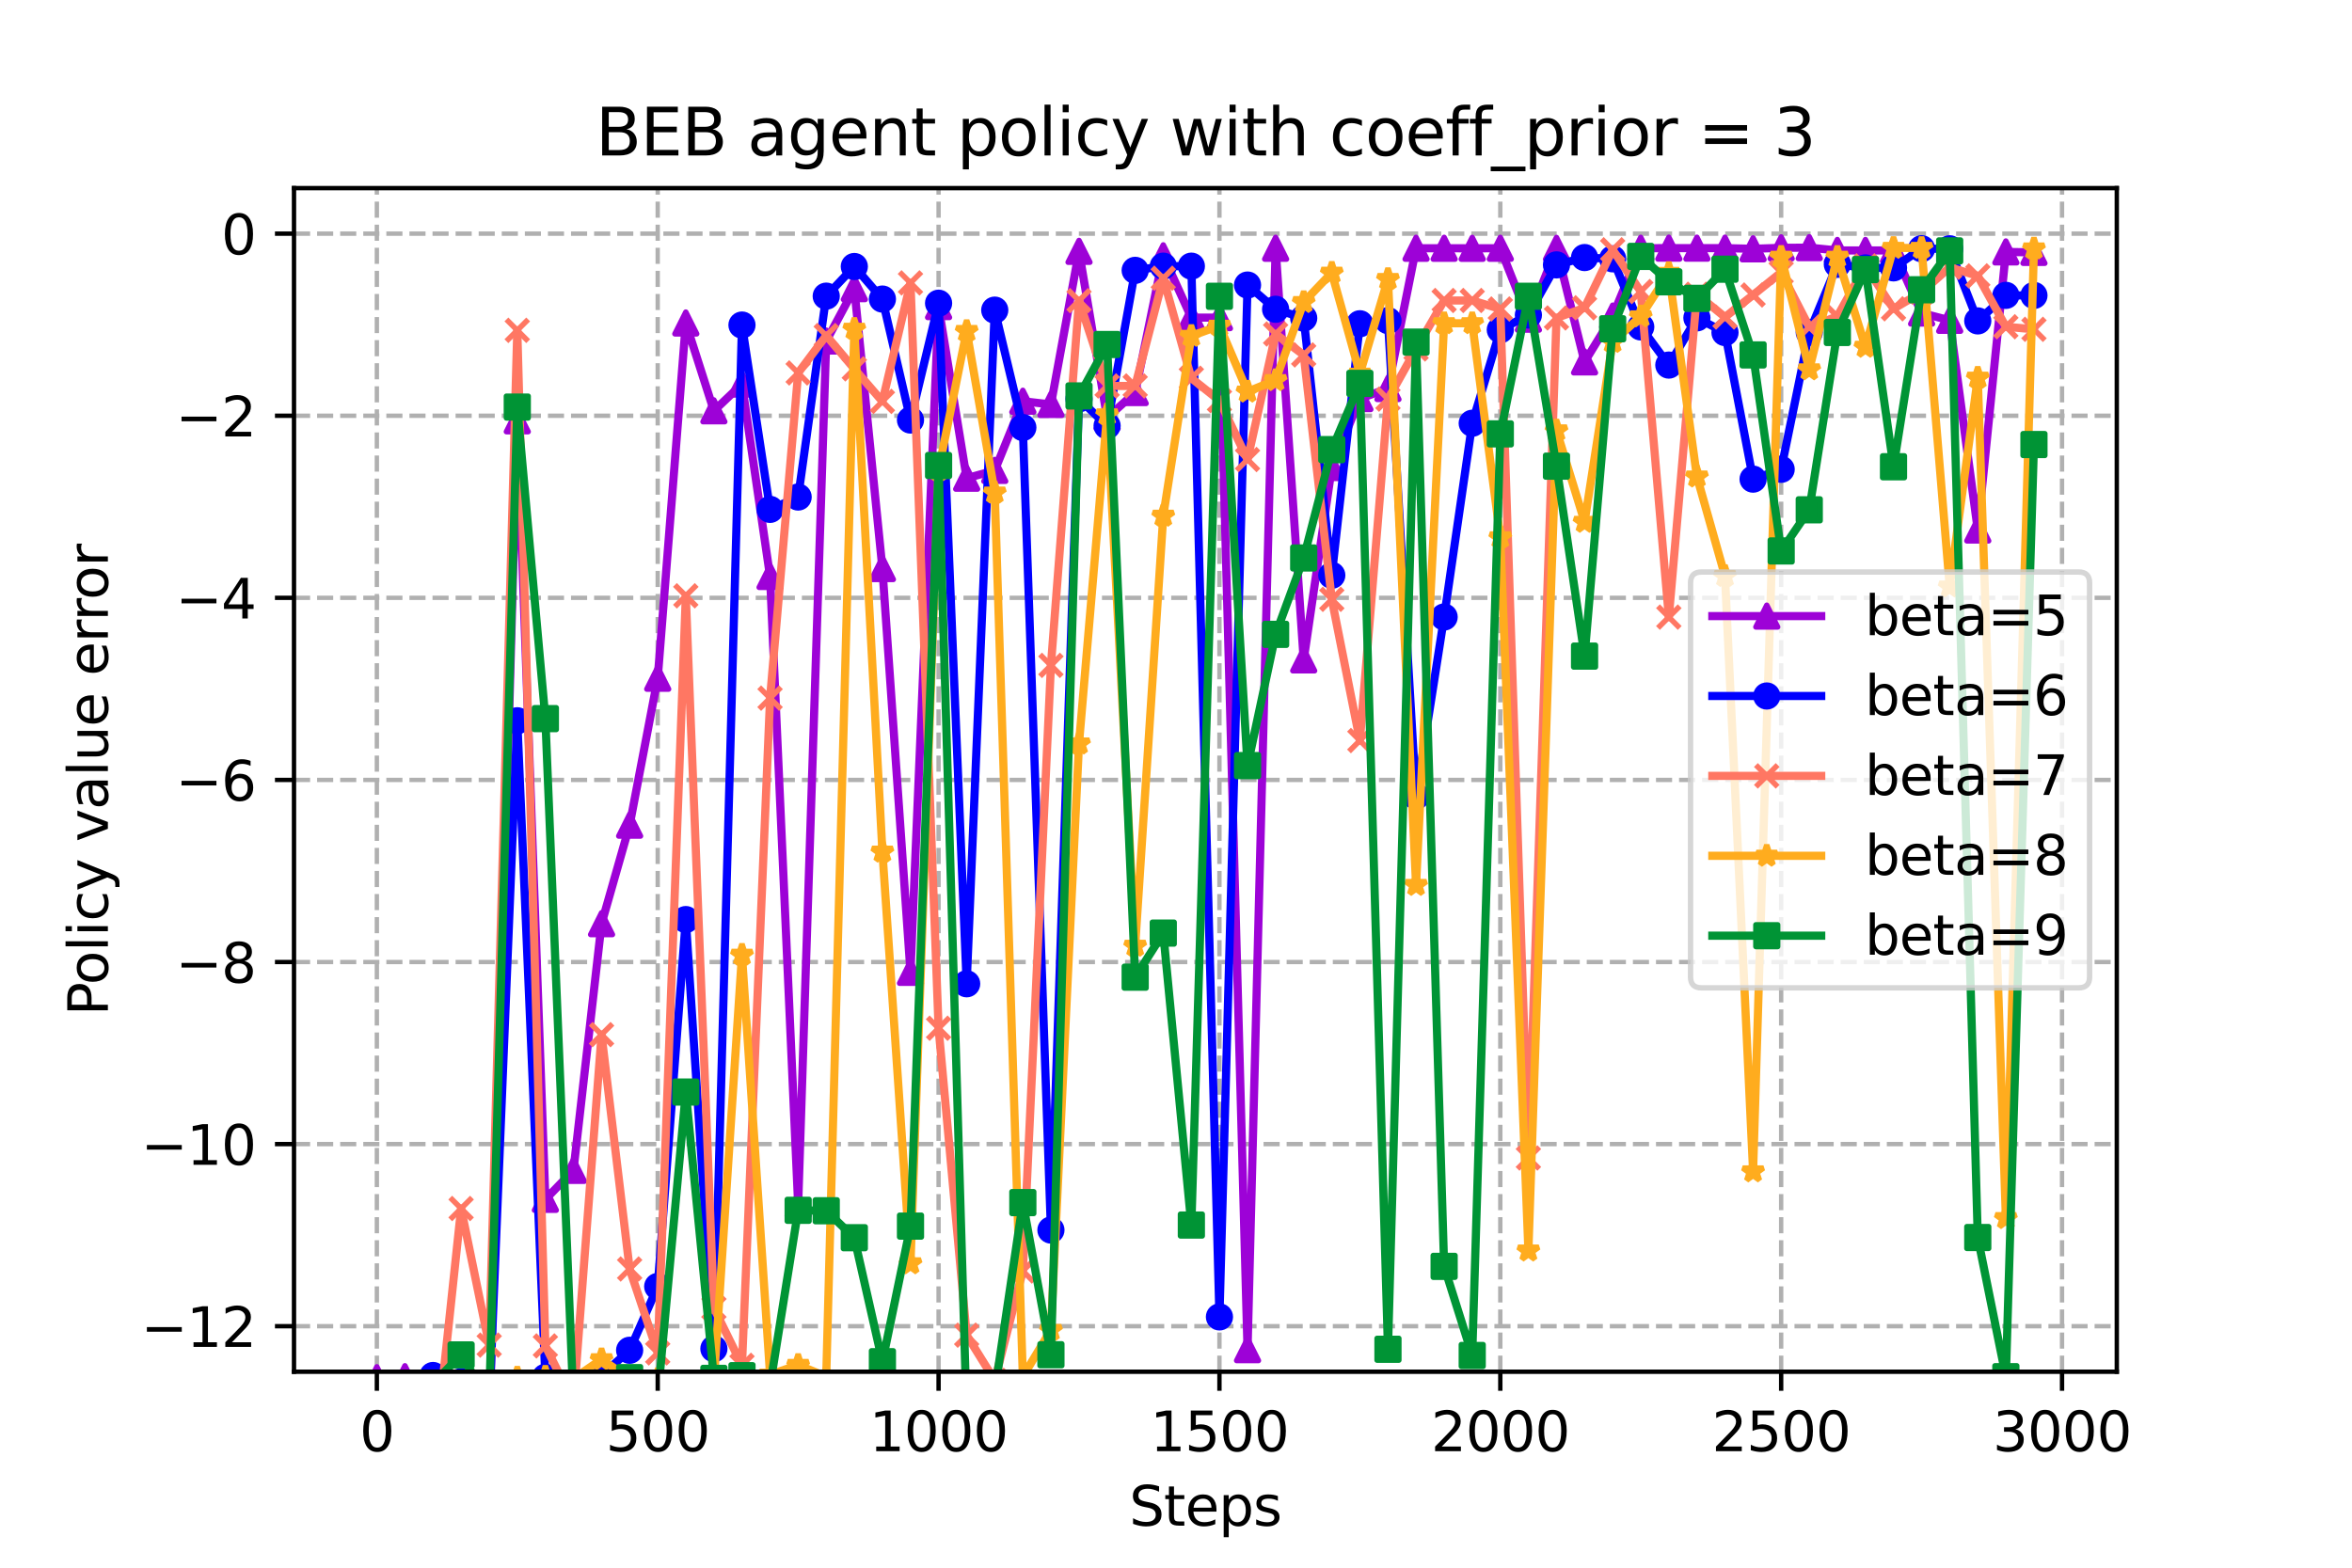 <?xml version="1.0" encoding="utf-8" standalone="no"?>
<!DOCTYPE svg PUBLIC "-//W3C//DTD SVG 1.1//EN"
  "http://www.w3.org/Graphics/SVG/1.1/DTD/svg11.dtd">
<svg xmlns:xlink="http://www.w3.org/1999/xlink" width="432pt" height="288pt" viewBox="0 0 432 288" xmlns="http://www.w3.org/2000/svg" version="1.1">
 <defs>
  <style type="text/css">*{stroke-linejoin: round; stroke-linecap: butt}</style>
 </defs>
 <g id="figure_1">
  <g id="patch_1">
   <path d="M 0 288 
L 432 288 
L 432 0 
L 0 0 
z
" style="fill: #ffffff"/>
  </g>
  <g id="axes_1">
   <g id="patch_2">
    <path d="M 54 252 
L 388.8 252 
L 388.8 34.56 
L 54 34.56 
z
" style="fill: #ffffff"/>
   </g>
   <g id="PolyCollection_1">
    <defs>
     <path id="m167b221865" d="M 69.218 -34.905 
L 69.218 -34.905 
L 74.377 -35.091 
L 79.536 -28.302 
L 84.694 -27.288 
L 89.853 -24.6 
L 95.012 -210.694 
L 100.17 -67.672 
L 105.329 -72.993 
L 110.488 -118.311 
L 115.647 -136.407 
L 120.805 -163.403 
L 125.964 -228.666 
L 131.123 -212.529 
L 136.281 -217.436 
L 141.44 -182.093 
L 146.599 -66.666 
L 151.757 -225.355 
L 156.916 -234.976 
L 162.075 -183.55 
L 167.234 -109.367 
L 172.392 -231.677 
L 177.551 -200.147 
L 182.71 -201.583 
L 187.868 -214.291 
L 193.027 -213.699 
L 198.186 -241.825 
L 203.345 -211.271 
L 208.503 -215.881 
L 213.662 -241.007 
L 218.821 -229.653 
L 223.979 -229.652 
L 229.138 -40.05 
L 234.297 -242.397 
L 239.455 -166.77 
L 244.614 -202.105 
L 249.773 -214.775 
L 254.932 -216.628 
L 260.09 -242.393 
L 265.249 -242.393 
L 270.408 -242.383 
L 275.566 -242.393 
L 280.725 -229.368 
L 285.884 -242.376 
L 291.043 -221.516 
L 296.201 -229.934 
L 301.36 -242.398 
L 306.519 -242.415 
L 311.677 -242.414 
L 316.836 -242.414 
L 321.995 -242.293 
L 327.153 -242.472 
L 332.312 -242.504 
L 337.471 -241.991 
L 342.63 -241.99 
L 347.788 -241.99 
L 352.947 -230.49 
L 358.106 -229.155 
L 363.264 -190.635 
L 368.423 -241.719 
L 373.582 -241.634 
L 373.582 -241.634 
L 373.582 -241.634 
L 368.423 -241.719 
L 363.264 -190.635 
L 358.106 -229.155 
L 352.947 -230.49 
L 347.788 -241.99 
L 342.63 -241.99 
L 337.471 -241.991 
L 332.312 -242.504 
L 327.153 -242.472 
L 321.995 -242.293 
L 316.836 -242.414 
L 311.677 -242.414 
L 306.519 -242.415 
L 301.36 -242.398 
L 296.201 -229.934 
L 291.043 -221.516 
L 285.884 -242.376 
L 280.725 -229.368 
L 275.566 -242.393 
L 270.408 -242.383 
L 265.249 -242.393 
L 260.09 -242.393 
L 254.932 -216.628 
L 249.773 -214.775 
L 244.614 -202.105 
L 239.455 -166.77 
L 234.297 -242.397 
L 229.138 -40.05 
L 223.979 -229.652 
L 218.821 -229.653 
L 213.662 -241.007 
L 208.503 -215.881 
L 203.345 -211.271 
L 198.186 -241.825 
L 193.027 -213.699 
L 187.868 -214.291 
L 182.71 -201.583 
L 177.551 -200.147 
L 172.392 -231.677 
L 167.234 -109.367 
L 162.075 -183.55 
L 156.916 -234.976 
L 151.757 -225.355 
L 146.599 -66.666 
L 141.44 -182.093 
L 136.281 -217.436 
L 131.123 -212.529 
L 125.964 -228.666 
L 120.805 -163.403 
L 115.647 -136.407 
L 110.488 -118.311 
L 105.329 -72.993 
L 100.17 -67.672 
L 95.012 -210.694 
L 89.853 -24.6 
L 84.694 -27.288 
L 79.536 -28.302 
L 74.377 -35.091 
L 69.218 -34.905 
z
" style="stroke: #9d02d7; stroke-opacity: 0.2"/>
    </defs>
    <g clip-path="url(#pa9a8307f88)">
     <use xlink:href="#m167b221865" x="0" y="288" style="fill: #9d02d7; fill-opacity: 0.2; stroke: #9d02d7; stroke-opacity: 0.2"/>
    </g>
   </g>
   <g id="PolyCollection_2">
    <defs>
     <path id="m4e1ce40821" d="M 69.218 -28.565 
L 69.218 -28.565 
L 74.377 -32.803 
L 79.536 -35.308 
L 84.694 -34.168 
L 89.853 -29.345 
L 95.012 -155.585 
L 100.17 -34.983 
L 105.329 -33.793 
L 110.488 -35.354 
L 115.647 -39.942 
L 120.805 -51.664 
L 125.964 -119.066 
L 131.123 -40.223 
L 136.281 -228.286 
L 141.44 -194.422 
L 146.599 -196.689 
L 151.757 -233.595 
L 156.916 -239.04 
L 162.075 -233.06 
L 167.234 -210.835 
L 172.392 -232.296 
L 177.551 -107.271 
L 182.71 -231.026 
L 187.868 -209.456 
L 193.027 -62.028 
L 198.186 -214.722 
L 203.345 -209.771 
L 208.503 -238.334 
L 213.662 -239.103 
L 218.821 -239.103 
L 223.979 -46.071 
L 229.138 -235.634 
L 234.297 -231.183 
L 239.455 -229.557 
L 244.614 -182.315 
L 249.773 -228.521 
L 254.932 -229.103 
L 260.09 -141.71 
L 265.249 -174.651 
L 270.408 -210.243 
L 275.566 -227.414 
L 280.725 -230.128 
L 285.884 -239.338 
L 291.043 -240.684 
L 296.201 -240.452 
L 301.36 -227.942 
L 306.519 -220.932 
L 311.677 -229.607 
L 316.836 -226.906 
L 321.995 -199.978 
L 327.153 -201.785 
L 332.312 -226.937 
L 337.471 -239.44 
L 342.63 -238.779 
L 347.788 -238.791 
L 352.947 -242.308 
L 358.106 -242.296 
L 363.264 -229.046 
L 368.423 -233.738 
L 373.582 -233.726 
L 373.582 -233.726 
L 373.582 -233.726 
L 368.423 -233.738 
L 363.264 -229.046 
L 358.106 -242.296 
L 352.947 -242.308 
L 347.788 -238.791 
L 342.63 -238.779 
L 337.471 -239.44 
L 332.312 -226.937 
L 327.153 -201.785 
L 321.995 -199.978 
L 316.836 -226.906 
L 311.677 -229.607 
L 306.519 -220.932 
L 301.36 -227.942 
L 296.201 -240.452 
L 291.043 -240.684 
L 285.884 -239.338 
L 280.725 -230.128 
L 275.566 -227.414 
L 270.408 -210.243 
L 265.249 -174.651 
L 260.09 -141.71 
L 254.932 -229.103 
L 249.773 -228.521 
L 244.614 -182.315 
L 239.455 -229.557 
L 234.297 -231.183 
L 229.138 -235.634 
L 223.979 -46.071 
L 218.821 -239.103 
L 213.662 -239.103 
L 208.503 -238.334 
L 203.345 -209.771 
L 198.186 -214.722 
L 193.027 -62.028 
L 187.868 -209.456 
L 182.71 -231.026 
L 177.551 -107.271 
L 172.392 -232.296 
L 167.234 -210.835 
L 162.075 -233.06 
L 156.916 -239.04 
L 151.757 -233.595 
L 146.599 -196.689 
L 141.44 -194.422 
L 136.281 -228.286 
L 131.123 -40.223 
L 125.964 -119.066 
L 120.805 -51.664 
L 115.647 -39.942 
L 110.488 -35.354 
L 105.329 -33.793 
L 100.17 -34.983 
L 95.012 -155.585 
L 89.853 -29.345 
L 84.694 -34.168 
L 79.536 -35.308 
L 74.377 -32.803 
L 69.218 -28.565 
z
" style="stroke: #0000ff; stroke-opacity: 0.2"/>
    </defs>
    <g clip-path="url(#pa9a8307f88)">
     <use xlink:href="#m4e1ce40821" x="0" y="288" style="fill: #0000ff; fill-opacity: 0.2; stroke: #0000ff; stroke-opacity: 0.2"/>
    </g>
   </g>
   <g id="PolyCollection_3">
    <defs>
     <path id="m18e80e4551" d="M 69.218 -30.289 
L 69.218 -30.289 
L 74.377 -29.958 
L 79.536 -17.61 
L 84.694 -65.985 
L 89.853 -40.888 
L 95.012 -227.316 
L 100.17 -40.742 
L 105.329 -30.304 
L 110.488 -97.93 
L 115.647 -54.876 
L 120.805 -39.462 
L 125.964 -178.545 
L 131.123 -47.713 
L 136.281 -37.178 
L 141.44 -159.744 
L 146.599 -219.488 
L 151.757 -226.354 
L 156.916 -220.238 
L 162.075 -214.26 
L 167.234 -236.03 
L 172.392 -99.102 
L 177.551 -42.716 
L 182.71 -34.414 
L 187.868 -54.506 
L 193.027 -165.763 
L 198.186 -232.768 
L 203.345 -217.099 
L 208.503 -217.099 
L 213.662 -236.89 
L 218.821 -218.519 
L 223.979 -214.412 
L 229.138 -203.581 
L 234.297 -226.644 
L 239.455 -222.796 
L 244.614 -177.897 
L 249.773 -151.953 
L 254.932 -214.678 
L 260.09 -223.895 
L 265.249 -232.8 
L 270.408 -232.8 
L 275.566 -231.235 
L 280.725 -75.267 
L 285.884 -229.588 
L 291.043 -231.455 
L 296.201 -242.109 
L 301.36 -234.443 
L 306.519 -174.631 
L 311.677 -233.942 
L 316.836 -229.751 
L 321.995 -233.806 
L 327.153 -237.964 
L 332.312 -227.925 
L 337.471 -229.868 
L 342.63 -239.162 
L 347.788 -231.27 
L 352.947 -234.309 
L 358.106 -238.892 
L 363.264 -237.32 
L 368.423 -227.974 
L 373.582 -227.503 
L 373.582 -227.503 
L 373.582 -227.503 
L 368.423 -227.974 
L 363.264 -237.32 
L 358.106 -238.892 
L 352.947 -234.309 
L 347.788 -231.27 
L 342.63 -239.162 
L 337.471 -229.868 
L 332.312 -227.925 
L 327.153 -237.964 
L 321.995 -233.806 
L 316.836 -229.751 
L 311.677 -233.942 
L 306.519 -174.631 
L 301.36 -234.443 
L 296.201 -242.109 
L 291.043 -231.455 
L 285.884 -229.588 
L 280.725 -75.267 
L 275.566 -231.235 
L 270.408 -232.8 
L 265.249 -232.8 
L 260.09 -223.895 
L 254.932 -214.678 
L 249.773 -151.953 
L 244.614 -177.897 
L 239.455 -222.796 
L 234.297 -226.644 
L 229.138 -203.581 
L 223.979 -214.412 
L 218.821 -218.519 
L 213.662 -236.89 
L 208.503 -217.099 
L 203.345 -217.099 
L 198.186 -232.768 
L 193.027 -165.763 
L 187.868 -54.506 
L 182.71 -34.414 
L 177.551 -42.716 
L 172.392 -99.102 
L 167.234 -236.03 
L 162.075 -214.26 
L 156.916 -220.238 
L 151.757 -226.354 
L 146.599 -219.488 
L 141.44 -159.744 
L 136.281 -37.178 
L 131.123 -47.713 
L 125.964 -178.545 
L 120.805 -39.462 
L 115.647 -54.876 
L 110.488 -97.93 
L 105.329 -30.304 
L 100.17 -40.742 
L 95.012 -227.316 
L 89.853 -40.888 
L 84.694 -65.985 
L 79.536 -17.61 
L 74.377 -29.958 
L 69.218 -30.289 
z
" style="stroke: #ff7763; stroke-opacity: 0.2"/>
    </defs>
    <g clip-path="url(#pa9a8307f88)">
     <use xlink:href="#m18e80e4551" x="0" y="288" style="fill: #ff7763; fill-opacity: 0.2; stroke: #ff7763; stroke-opacity: 0.2"/>
    </g>
   </g>
   <g id="PolyCollection_4">
    <defs>
     <path id="m90db023d9b" d="M 69.218 -29.856 
L 69.218 -29.856 
L 74.377 -19.629 
L 79.536 -16.15 
L 84.694 -29.057 
L 89.853 -32.296 
L 95.012 -34.913 
L 100.17 -35.076 
L 105.329 -34.719 
L 110.488 -38.278 
L 115.647 -34.719 
L 120.805 -34.638 
L 125.964 -33.847 
L 131.123 -34.257 
L 136.281 -112.6 
L 141.44 -35.456 
L 146.599 -37.245 
L 151.757 -35.091 
L 156.916 -227.587 
L 162.075 -131.533 
L 167.234 -55.901 
L 172.392 -201.632 
L 177.551 -227.19 
L 182.71 -197.499 
L 187.868 -35.091 
L 193.027 -43.665 
L 198.186 -151.401 
L 203.345 -211.865 
L 208.503 -114.242 
L 213.662 -193.243 
L 218.821 -226.285 
L 223.979 -228.146 
L 229.138 -216.045 
L 234.297 -218.153 
L 239.455 -232.499 
L 244.614 -237.892 
L 249.773 -219.341 
L 254.932 -236.734 
L 260.09 -125.416 
L 265.249 -228.614 
L 270.408 -228.614 
L 275.566 -189.288 
L 280.725 -58.254 
L 285.884 -208.929 
L 291.043 -192.123 
L 296.201 -225.181 
L 301.36 -229.869 
L 306.519 -237.856 
L 311.677 -200.448 
L 316.836 -182.178 
L 321.995 -72.797 
L 327.153 -240.81 
L 332.312 -220.133 
L 337.471 -240.81 
L 342.63 -224.28 
L 347.788 -242.454 
L 352.947 -242.454 
L 358.106 -180.245 
L 363.264 -218.603 
L 368.423 -64.213 
L 373.582 -242.341 
L 373.582 -242.341 
L 373.582 -242.341 
L 368.423 -64.213 
L 363.264 -218.603 
L 358.106 -180.245 
L 352.947 -242.454 
L 347.788 -242.454 
L 342.63 -224.28 
L 337.471 -240.81 
L 332.312 -220.133 
L 327.153 -240.81 
L 321.995 -72.797 
L 316.836 -182.178 
L 311.677 -200.448 
L 306.519 -237.856 
L 301.36 -229.869 
L 296.201 -225.181 
L 291.043 -192.123 
L 285.884 -208.929 
L 280.725 -58.254 
L 275.566 -189.288 
L 270.408 -228.614 
L 265.249 -228.614 
L 260.09 -125.416 
L 254.932 -236.734 
L 249.773 -219.341 
L 244.614 -237.892 
L 239.455 -232.499 
L 234.297 -218.153 
L 229.138 -216.045 
L 223.979 -228.146 
L 218.821 -226.285 
L 213.662 -193.243 
L 208.503 -114.242 
L 203.345 -211.865 
L 198.186 -151.401 
L 193.027 -43.665 
L 187.868 -35.091 
L 182.71 -197.499 
L 177.551 -227.19 
L 172.392 -201.632 
L 167.234 -55.901 
L 162.075 -131.533 
L 156.916 -227.587 
L 151.757 -35.091 
L 146.599 -37.245 
L 141.44 -35.456 
L 136.281 -112.6 
L 131.123 -34.257 
L 125.964 -33.847 
L 120.805 -34.638 
L 115.647 -34.719 
L 110.488 -38.278 
L 105.329 -34.719 
L 100.17 -35.076 
L 95.012 -34.913 
L 89.853 -32.296 
L 84.694 -29.057 
L 79.536 -16.15 
L 74.377 -19.629 
L 69.218 -29.856 
z
" style="stroke: #ffac1e; stroke-opacity: 0.2"/>
    </defs>
    <g clip-path="url(#pa9a8307f88)">
     <use xlink:href="#m90db023d9b" x="0" y="288" style="fill: #ffac1e; fill-opacity: 0.2; stroke: #ffac1e; stroke-opacity: 0.2"/>
    </g>
   </g>
   <g id="PolyCollection_5">
    <defs>
     <path id="m0d2671a4fc" d="M 69.218 -33.058 
L 69.218 -33.058 
L 74.377 -33.275 
L 79.536 -33.825 
L 84.694 -39.085 
L 89.853 -30.645 
L 95.012 -213.217 
L 100.17 -155.98 
L 105.329 -30.307 
L 110.488 -30.657 
L 115.647 -34.921 
L 120.805 -31.269 
L 125.964 -87.375 
L 131.123 -34.784 
L 136.281 -35.269 
L 141.44 -33.407 
L 146.599 -65.655 
L 151.757 -65.568 
L 156.916 -60.615 
L 162.075 -37.843 
L 167.234 -62.753 
L 172.392 -202.481 
L 177.551 -27.905 
L 182.71 -32.386 
L 187.868 -67.069 
L 193.027 -39.123 
L 198.186 -215.259 
L 203.345 -224.709 
L 208.503 -108.486 
L 213.662 -116.58 
L 218.821 -62.946 
L 223.979 -233.57 
L 229.138 -147.348 
L 234.297 -171.465 
L 239.455 -185.5 
L 244.614 -205.396 
L 249.773 -217.572 
L 254.932 -40.128 
L 260.09 -225.146 
L 265.249 -55.358 
L 270.408 -38.988 
L 275.566 -208.291 
L 280.725 -233.563 
L 285.884 -202.364 
L 291.043 -167.467 
L 296.201 -227.602 
L 301.36 -240.898 
L 306.519 -236.228 
L 311.677 -233.182 
L 316.836 -238.542 
L 321.995 -222.802 
L 327.153 -186.783 
L 332.312 -194.342 
L 337.471 -226.922 
L 342.63 -238.481 
L 347.788 -202.251 
L 352.947 -234.764 
L 358.106 -241.909 
L 363.264 -60.655 
L 368.423 -35.091 
L 373.582 -206.33 
L 373.582 -206.33 
L 373.582 -206.33 
L 368.423 -35.091 
L 363.264 -60.655 
L 358.106 -241.909 
L 352.947 -234.764 
L 347.788 -202.251 
L 342.63 -238.481 
L 337.471 -226.922 
L 332.312 -194.342 
L 327.153 -186.783 
L 321.995 -222.802 
L 316.836 -238.542 
L 311.677 -233.182 
L 306.519 -236.228 
L 301.36 -240.898 
L 296.201 -227.602 
L 291.043 -167.467 
L 285.884 -202.364 
L 280.725 -233.563 
L 275.566 -208.291 
L 270.408 -38.988 
L 265.249 -55.358 
L 260.09 -225.146 
L 254.932 -40.128 
L 249.773 -217.572 
L 244.614 -205.396 
L 239.455 -185.5 
L 234.297 -171.465 
L 229.138 -147.348 
L 223.979 -233.57 
L 218.821 -62.946 
L 213.662 -116.58 
L 208.503 -108.486 
L 203.345 -224.709 
L 198.186 -215.259 
L 193.027 -39.123 
L 187.868 -67.069 
L 182.71 -32.386 
L 177.551 -27.905 
L 172.392 -202.481 
L 167.234 -62.753 
L 162.075 -37.843 
L 156.916 -60.615 
L 151.757 -65.568 
L 146.599 -65.655 
L 141.44 -33.407 
L 136.281 -35.269 
L 131.123 -34.784 
L 125.964 -87.375 
L 120.805 -31.269 
L 115.647 -34.921 
L 110.488 -30.657 
L 105.329 -30.307 
L 100.17 -155.98 
L 95.012 -213.217 
L 89.853 -30.645 
L 84.694 -39.085 
L 79.536 -33.825 
L 74.377 -33.275 
L 69.218 -33.058 
z
" style="stroke: #009435; stroke-opacity: 0.2"/>
    </defs>
    <g clip-path="url(#pa9a8307f88)">
     <use xlink:href="#m0d2671a4fc" x="0" y="288" style="fill: #009435; fill-opacity: 0.2; stroke: #009435; stroke-opacity: 0.2"/>
    </g>
   </g>
   <g id="matplotlib.axis_1">
    <g id="xtick_1">
     <g id="line2d_1">
      <path d="M 69.218 252 
L 69.218 34.56 
" clip-path="url(#pa9a8307f88)" style="fill: none; stroke-dasharray: 2.96,1.28; stroke-dashoffset: 0; stroke: #b0b0b0; stroke-width: 0.8"/>
     </g>
     <g id="line2d_2">
      <defs>
       <path id="me16333ad5c" d="M 0 0 
L 0 3.5 
" style="stroke: #000000; stroke-width: 0.8"/>
      </defs>
      <g>
       <use xlink:href="#me16333ad5c" x="69.218" y="252" style="stroke: #000000; stroke-width: 0.8"/>
      </g>
     </g>
     <g id="text_1">
      <!-- 0 -->
      <g transform="translate(66.037 266.598)scale(0.1 -0.1)">
       <defs>
        <path id="DejaVuSans-30" d="M 2034 4250 
Q 1547 4250 1301 3770 
Q 1056 3291 1056 2328 
Q 1056 1369 1301 889 
Q 1547 409 2034 409 
Q 2525 409 2770 889 
Q 3016 1369 3016 2328 
Q 3016 3291 2770 3770 
Q 2525 4250 2034 4250 
z
M 2034 4750 
Q 2819 4750 3233 4129 
Q 3647 3509 3647 2328 
Q 3647 1150 3233 529 
Q 2819 -91 2034 -91 
Q 1250 -91 836 529 
Q 422 1150 422 2328 
Q 422 3509 836 4129 
Q 1250 4750 2034 4750 
z
" transform="scale(0.016)"/>
       </defs>
       <use xlink:href="#DejaVuSans-30"/>
      </g>
     </g>
    </g>
    <g id="xtick_2">
     <g id="line2d_3">
      <path d="M 120.805 252 
L 120.805 34.56 
" clip-path="url(#pa9a8307f88)" style="fill: none; stroke-dasharray: 2.96,1.28; stroke-dashoffset: 0; stroke: #b0b0b0; stroke-width: 0.8"/>
     </g>
     <g id="line2d_4">
      <g>
       <use xlink:href="#me16333ad5c" x="120.805" y="252" style="stroke: #000000; stroke-width: 0.8"/>
      </g>
     </g>
     <g id="text_2">
      <!-- 500 -->
      <g transform="translate(111.261 266.598)scale(0.1 -0.1)">
       <defs>
        <path id="DejaVuSans-35" d="M 691 4666 
L 3169 4666 
L 3169 4134 
L 1269 4134 
L 1269 2991 
Q 1406 3038 1543 3061 
Q 1681 3084 1819 3084 
Q 2600 3084 3056 2656 
Q 3513 2228 3513 1497 
Q 3513 744 3044 326 
Q 2575 -91 1722 -91 
Q 1428 -91 1123 -41 
Q 819 9 494 109 
L 494 744 
Q 775 591 1075 516 
Q 1375 441 1709 441 
Q 2250 441 2565 725 
Q 2881 1009 2881 1497 
Q 2881 1984 2565 2268 
Q 2250 2553 1709 2553 
Q 1456 2553 1204 2497 
Q 953 2441 691 2322 
L 691 4666 
z
" transform="scale(0.016)"/>
       </defs>
       <use xlink:href="#DejaVuSans-35"/>
       <use xlink:href="#DejaVuSans-30" x="63.623"/>
       <use xlink:href="#DejaVuSans-30" x="127.246"/>
      </g>
     </g>
    </g>
    <g id="xtick_3">
     <g id="line2d_5">
      <path d="M 172.392 252 
L 172.392 34.56 
" clip-path="url(#pa9a8307f88)" style="fill: none; stroke-dasharray: 2.96,1.28; stroke-dashoffset: 0; stroke: #b0b0b0; stroke-width: 0.8"/>
     </g>
     <g id="line2d_6">
      <g>
       <use xlink:href="#me16333ad5c" x="172.392" y="252" style="stroke: #000000; stroke-width: 0.8"/>
      </g>
     </g>
     <g id="text_3">
      <!-- 1000 -->
      <g transform="translate(159.667 266.598)scale(0.1 -0.1)">
       <defs>
        <path id="DejaVuSans-31" d="M 794 531 
L 1825 531 
L 1825 4091 
L 703 3866 
L 703 4441 
L 1819 4666 
L 2450 4666 
L 2450 531 
L 3481 531 
L 3481 0 
L 794 0 
L 794 531 
z
" transform="scale(0.016)"/>
       </defs>
       <use xlink:href="#DejaVuSans-31"/>
       <use xlink:href="#DejaVuSans-30" x="63.623"/>
       <use xlink:href="#DejaVuSans-30" x="127.246"/>
       <use xlink:href="#DejaVuSans-30" x="190.869"/>
      </g>
     </g>
    </g>
    <g id="xtick_4">
     <g id="line2d_7">
      <path d="M 223.979 252 
L 223.979 34.56 
" clip-path="url(#pa9a8307f88)" style="fill: none; stroke-dasharray: 2.96,1.28; stroke-dashoffset: 0; stroke: #b0b0b0; stroke-width: 0.8"/>
     </g>
     <g id="line2d_8">
      <g>
       <use xlink:href="#me16333ad5c" x="223.979" y="252" style="stroke: #000000; stroke-width: 0.8"/>
      </g>
     </g>
     <g id="text_4">
      <!-- 1500 -->
      <g transform="translate(211.254 266.598)scale(0.1 -0.1)">
       <use xlink:href="#DejaVuSans-31"/>
       <use xlink:href="#DejaVuSans-35" x="63.623"/>
       <use xlink:href="#DejaVuSans-30" x="127.246"/>
       <use xlink:href="#DejaVuSans-30" x="190.869"/>
      </g>
     </g>
    </g>
    <g id="xtick_5">
     <g id="line2d_9">
      <path d="M 275.566 252 
L 275.566 34.56 
" clip-path="url(#pa9a8307f88)" style="fill: none; stroke-dasharray: 2.96,1.28; stroke-dashoffset: 0; stroke: #b0b0b0; stroke-width: 0.8"/>
     </g>
     <g id="line2d_10">
      <g>
       <use xlink:href="#me16333ad5c" x="275.566" y="252" style="stroke: #000000; stroke-width: 0.8"/>
      </g>
     </g>
     <g id="text_5">
      <!-- 2000 -->
      <g transform="translate(262.841 266.598)scale(0.1 -0.1)">
       <defs>
        <path id="DejaVuSans-32" d="M 1228 531 
L 3431 531 
L 3431 0 
L 469 0 
L 469 531 
Q 828 903 1448 1529 
Q 2069 2156 2228 2338 
Q 2531 2678 2651 2914 
Q 2772 3150 2772 3378 
Q 2772 3750 2511 3984 
Q 2250 4219 1831 4219 
Q 1534 4219 1204 4116 
Q 875 4013 500 3803 
L 500 4441 
Q 881 4594 1212 4672 
Q 1544 4750 1819 4750 
Q 2544 4750 2975 4387 
Q 3406 4025 3406 3419 
Q 3406 3131 3298 2873 
Q 3191 2616 2906 2266 
Q 2828 2175 2409 1742 
Q 1991 1309 1228 531 
z
" transform="scale(0.016)"/>
       </defs>
       <use xlink:href="#DejaVuSans-32"/>
       <use xlink:href="#DejaVuSans-30" x="63.623"/>
       <use xlink:href="#DejaVuSans-30" x="127.246"/>
       <use xlink:href="#DejaVuSans-30" x="190.869"/>
      </g>
     </g>
    </g>
    <g id="xtick_6">
     <g id="line2d_11">
      <path d="M 327.153 252 
L 327.153 34.56 
" clip-path="url(#pa9a8307f88)" style="fill: none; stroke-dasharray: 2.96,1.28; stroke-dashoffset: 0; stroke: #b0b0b0; stroke-width: 0.8"/>
     </g>
     <g id="line2d_12">
      <g>
       <use xlink:href="#me16333ad5c" x="327.153" y="252" style="stroke: #000000; stroke-width: 0.8"/>
      </g>
     </g>
     <g id="text_6">
      <!-- 2500 -->
      <g transform="translate(314.428 266.598)scale(0.1 -0.1)">
       <use xlink:href="#DejaVuSans-32"/>
       <use xlink:href="#DejaVuSans-35" x="63.623"/>
       <use xlink:href="#DejaVuSans-30" x="127.246"/>
       <use xlink:href="#DejaVuSans-30" x="190.869"/>
      </g>
     </g>
    </g>
    <g id="xtick_7">
     <g id="line2d_13">
      <path d="M 378.741 252 
L 378.741 34.56 
" clip-path="url(#pa9a8307f88)" style="fill: none; stroke-dasharray: 2.96,1.28; stroke-dashoffset: 0; stroke: #b0b0b0; stroke-width: 0.8"/>
     </g>
     <g id="line2d_14">
      <g>
       <use xlink:href="#me16333ad5c" x="378.741" y="252" style="stroke: #000000; stroke-width: 0.8"/>
      </g>
     </g>
     <g id="text_7">
      <!-- 3000 -->
      <g transform="translate(366.016 266.598)scale(0.1 -0.1)">
       <defs>
        <path id="DejaVuSans-33" d="M 2597 2516 
Q 3050 2419 3304 2112 
Q 3559 1806 3559 1356 
Q 3559 666 3084 287 
Q 2609 -91 1734 -91 
Q 1441 -91 1130 -33 
Q 819 25 488 141 
L 488 750 
Q 750 597 1062 519 
Q 1375 441 1716 441 
Q 2309 441 2620 675 
Q 2931 909 2931 1356 
Q 2931 1769 2642 2001 
Q 2353 2234 1838 2234 
L 1294 2234 
L 1294 2753 
L 1863 2753 
Q 2328 2753 2575 2939 
Q 2822 3125 2822 3475 
Q 2822 3834 2567 4026 
Q 2313 4219 1838 4219 
Q 1578 4219 1281 4162 
Q 984 4106 628 3988 
L 628 4550 
Q 988 4650 1302 4700 
Q 1616 4750 1894 4750 
Q 2613 4750 3031 4423 
Q 3450 4097 3450 3541 
Q 3450 3153 3228 2886 
Q 3006 2619 2597 2516 
z
" transform="scale(0.016)"/>
       </defs>
       <use xlink:href="#DejaVuSans-33"/>
       <use xlink:href="#DejaVuSans-30" x="63.623"/>
       <use xlink:href="#DejaVuSans-30" x="127.246"/>
       <use xlink:href="#DejaVuSans-30" x="190.869"/>
      </g>
     </g>
    </g>
    <g id="text_8">
     <!-- Steps -->
     <g transform="translate(207.41 280.277)scale(0.1 -0.1)">
      <defs>
       <path id="DejaVuSans-53" d="M 3425 4513 
L 3425 3897 
Q 3066 4069 2747 4153 
Q 2428 4238 2131 4238 
Q 1616 4238 1336 4038 
Q 1056 3838 1056 3469 
Q 1056 3159 1242 3001 
Q 1428 2844 1947 2747 
L 2328 2669 
Q 3034 2534 3370 2195 
Q 3706 1856 3706 1288 
Q 3706 609 3251 259 
Q 2797 -91 1919 -91 
Q 1588 -91 1214 -16 
Q 841 59 441 206 
L 441 856 
Q 825 641 1194 531 
Q 1563 422 1919 422 
Q 2459 422 2753 634 
Q 3047 847 3047 1241 
Q 3047 1584 2836 1778 
Q 2625 1972 2144 2069 
L 1759 2144 
Q 1053 2284 737 2584 
Q 422 2884 422 3419 
Q 422 4038 858 4394 
Q 1294 4750 2059 4750 
Q 2388 4750 2728 4690 
Q 3069 4631 3425 4513 
z
" transform="scale(0.016)"/>
       <path id="DejaVuSans-74" d="M 1172 4494 
L 1172 3500 
L 2356 3500 
L 2356 3053 
L 1172 3053 
L 1172 1153 
Q 1172 725 1289 603 
Q 1406 481 1766 481 
L 2356 481 
L 2356 0 
L 1766 0 
Q 1100 0 847 248 
Q 594 497 594 1153 
L 594 3053 
L 172 3053 
L 172 3500 
L 594 3500 
L 594 4494 
L 1172 4494 
z
" transform="scale(0.016)"/>
       <path id="DejaVuSans-65" d="M 3597 1894 
L 3597 1613 
L 953 1613 
Q 991 1019 1311 708 
Q 1631 397 2203 397 
Q 2534 397 2845 478 
Q 3156 559 3463 722 
L 3463 178 
Q 3153 47 2828 -22 
Q 2503 -91 2169 -91 
Q 1331 -91 842 396 
Q 353 884 353 1716 
Q 353 2575 817 3079 
Q 1281 3584 2069 3584 
Q 2775 3584 3186 3129 
Q 3597 2675 3597 1894 
z
M 3022 2063 
Q 3016 2534 2758 2815 
Q 2500 3097 2075 3097 
Q 1594 3097 1305 2825 
Q 1016 2553 972 2059 
L 3022 2063 
z
" transform="scale(0.016)"/>
       <path id="DejaVuSans-70" d="M 1159 525 
L 1159 -1331 
L 581 -1331 
L 581 3500 
L 1159 3500 
L 1159 2969 
Q 1341 3281 1617 3432 
Q 1894 3584 2278 3584 
Q 2916 3584 3314 3078 
Q 3713 2572 3713 1747 
Q 3713 922 3314 415 
Q 2916 -91 2278 -91 
Q 1894 -91 1617 61 
Q 1341 213 1159 525 
z
M 3116 1747 
Q 3116 2381 2855 2742 
Q 2594 3103 2138 3103 
Q 1681 3103 1420 2742 
Q 1159 2381 1159 1747 
Q 1159 1113 1420 752 
Q 1681 391 2138 391 
Q 2594 391 2855 752 
Q 3116 1113 3116 1747 
z
" transform="scale(0.016)"/>
       <path id="DejaVuSans-73" d="M 2834 3397 
L 2834 2853 
Q 2591 2978 2328 3040 
Q 2066 3103 1784 3103 
Q 1356 3103 1142 2972 
Q 928 2841 928 2578 
Q 928 2378 1081 2264 
Q 1234 2150 1697 2047 
L 1894 2003 
Q 2506 1872 2764 1633 
Q 3022 1394 3022 966 
Q 3022 478 2636 193 
Q 2250 -91 1575 -91 
Q 1294 -91 989 -36 
Q 684 19 347 128 
L 347 722 
Q 666 556 975 473 
Q 1284 391 1588 391 
Q 1994 391 2212 530 
Q 2431 669 2431 922 
Q 2431 1156 2273 1281 
Q 2116 1406 1581 1522 
L 1381 1569 
Q 847 1681 609 1914 
Q 372 2147 372 2553 
Q 372 3047 722 3315 
Q 1072 3584 1716 3584 
Q 2034 3584 2315 3537 
Q 2597 3491 2834 3397 
z
" transform="scale(0.016)"/>
      </defs>
      <use xlink:href="#DejaVuSans-53"/>
      <use xlink:href="#DejaVuSans-74" x="63.477"/>
      <use xlink:href="#DejaVuSans-65" x="102.686"/>
      <use xlink:href="#DejaVuSans-70" x="164.209"/>
      <use xlink:href="#DejaVuSans-73" x="227.686"/>
     </g>
    </g>
   </g>
   <g id="matplotlib.axis_2">
    <g id="ytick_1">
     <g id="line2d_15">
      <path d="M 54 243.637 
L 388.8 243.637 
" clip-path="url(#pa9a8307f88)" style="fill: none; stroke-dasharray: 2.96,1.28; stroke-dashoffset: 0; stroke: #b0b0b0; stroke-width: 0.8"/>
     </g>
     <g id="line2d_16">
      <defs>
       <path id="mb3a5416116" d="M 0 0 
L -3.5 0 
" style="stroke: #000000; stroke-width: 0.8"/>
      </defs>
      <g>
       <use xlink:href="#mb3a5416116" x="54" y="243.637" style="stroke: #000000; stroke-width: 0.8"/>
      </g>
     </g>
     <g id="text_9">
      <!-- −12 -->
      <g transform="translate(25.895 247.436)scale(0.1 -0.1)">
       <defs>
        <path id="DejaVuSans-2212" d="M 678 2272 
L 4684 2272 
L 4684 1741 
L 678 1741 
L 678 2272 
z
" transform="scale(0.016)"/>
       </defs>
       <use xlink:href="#DejaVuSans-2212"/>
       <use xlink:href="#DejaVuSans-31" x="83.789"/>
       <use xlink:href="#DejaVuSans-32" x="147.412"/>
      </g>
     </g>
    </g>
    <g id="ytick_2">
     <g id="line2d_17">
      <path d="M 54 210.185 
L 388.8 210.185 
" clip-path="url(#pa9a8307f88)" style="fill: none; stroke-dasharray: 2.96,1.28; stroke-dashoffset: 0; stroke: #b0b0b0; stroke-width: 0.8"/>
     </g>
     <g id="line2d_18">
      <g>
       <use xlink:href="#mb3a5416116" x="54" y="210.185" style="stroke: #000000; stroke-width: 0.8"/>
      </g>
     </g>
     <g id="text_10">
      <!-- −10 -->
      <g transform="translate(25.895 213.984)scale(0.1 -0.1)">
       <use xlink:href="#DejaVuSans-2212"/>
       <use xlink:href="#DejaVuSans-31" x="83.789"/>
       <use xlink:href="#DejaVuSans-30" x="147.412"/>
      </g>
     </g>
    </g>
    <g id="ytick_3">
     <g id="line2d_19">
      <path d="M 54 176.732 
L 388.8 176.732 
" clip-path="url(#pa9a8307f88)" style="fill: none; stroke-dasharray: 2.96,1.28; stroke-dashoffset: 0; stroke: #b0b0b0; stroke-width: 0.8"/>
     </g>
     <g id="line2d_20">
      <g>
       <use xlink:href="#mb3a5416116" x="54" y="176.732" style="stroke: #000000; stroke-width: 0.8"/>
      </g>
     </g>
     <g id="text_11">
      <!-- −8 -->
      <g transform="translate(32.258 180.532)scale(0.1 -0.1)">
       <defs>
        <path id="DejaVuSans-38" d="M 2034 2216 
Q 1584 2216 1326 1975 
Q 1069 1734 1069 1313 
Q 1069 891 1326 650 
Q 1584 409 2034 409 
Q 2484 409 2743 651 
Q 3003 894 3003 1313 
Q 3003 1734 2745 1975 
Q 2488 2216 2034 2216 
z
M 1403 2484 
Q 997 2584 770 2862 
Q 544 3141 544 3541 
Q 544 4100 942 4425 
Q 1341 4750 2034 4750 
Q 2731 4750 3128 4425 
Q 3525 4100 3525 3541 
Q 3525 3141 3298 2862 
Q 3072 2584 2669 2484 
Q 3125 2378 3379 2068 
Q 3634 1759 3634 1313 
Q 3634 634 3220 271 
Q 2806 -91 2034 -91 
Q 1263 -91 848 271 
Q 434 634 434 1313 
Q 434 1759 690 2068 
Q 947 2378 1403 2484 
z
M 1172 3481 
Q 1172 3119 1398 2916 
Q 1625 2713 2034 2713 
Q 2441 2713 2670 2916 
Q 2900 3119 2900 3481 
Q 2900 3844 2670 4047 
Q 2441 4250 2034 4250 
Q 1625 4250 1398 4047 
Q 1172 3844 1172 3481 
z
" transform="scale(0.016)"/>
       </defs>
       <use xlink:href="#DejaVuSans-2212"/>
       <use xlink:href="#DejaVuSans-38" x="83.789"/>
      </g>
     </g>
    </g>
    <g id="ytick_4">
     <g id="line2d_21">
      <path d="M 54 143.28 
L 388.8 143.28 
" clip-path="url(#pa9a8307f88)" style="fill: none; stroke-dasharray: 2.96,1.28; stroke-dashoffset: 0; stroke: #b0b0b0; stroke-width: 0.8"/>
     </g>
     <g id="line2d_22">
      <g>
       <use xlink:href="#mb3a5416116" x="54" y="143.28" style="stroke: #000000; stroke-width: 0.8"/>
      </g>
     </g>
     <g id="text_12">
      <!-- −6 -->
      <g transform="translate(32.258 147.079)scale(0.1 -0.1)">
       <defs>
        <path id="DejaVuSans-36" d="M 2113 2584 
Q 1688 2584 1439 2293 
Q 1191 2003 1191 1497 
Q 1191 994 1439 701 
Q 1688 409 2113 409 
Q 2538 409 2786 701 
Q 3034 994 3034 1497 
Q 3034 2003 2786 2293 
Q 2538 2584 2113 2584 
z
M 3366 4563 
L 3366 3988 
Q 3128 4100 2886 4159 
Q 2644 4219 2406 4219 
Q 1781 4219 1451 3797 
Q 1122 3375 1075 2522 
Q 1259 2794 1537 2939 
Q 1816 3084 2150 3084 
Q 2853 3084 3261 2657 
Q 3669 2231 3669 1497 
Q 3669 778 3244 343 
Q 2819 -91 2113 -91 
Q 1303 -91 875 529 
Q 447 1150 447 2328 
Q 447 3434 972 4092 
Q 1497 4750 2381 4750 
Q 2619 4750 2861 4703 
Q 3103 4656 3366 4563 
z
" transform="scale(0.016)"/>
       </defs>
       <use xlink:href="#DejaVuSans-2212"/>
       <use xlink:href="#DejaVuSans-36" x="83.789"/>
      </g>
     </g>
    </g>
    <g id="ytick_5">
     <g id="line2d_23">
      <path d="M 54 109.828 
L 388.8 109.828 
" clip-path="url(#pa9a8307f88)" style="fill: none; stroke-dasharray: 2.96,1.28; stroke-dashoffset: 0; stroke: #b0b0b0; stroke-width: 0.8"/>
     </g>
     <g id="line2d_24">
      <g>
       <use xlink:href="#mb3a5416116" x="54" y="109.828" style="stroke: #000000; stroke-width: 0.8"/>
      </g>
     </g>
     <g id="text_13">
      <!-- −4 -->
      <g transform="translate(32.258 113.627)scale(0.1 -0.1)">
       <defs>
        <path id="DejaVuSans-34" d="M 2419 4116 
L 825 1625 
L 2419 1625 
L 2419 4116 
z
M 2253 4666 
L 3047 4666 
L 3047 1625 
L 3713 1625 
L 3713 1100 
L 3047 1100 
L 3047 0 
L 2419 0 
L 2419 1100 
L 313 1100 
L 313 1709 
L 2253 4666 
z
" transform="scale(0.016)"/>
       </defs>
       <use xlink:href="#DejaVuSans-2212"/>
       <use xlink:href="#DejaVuSans-34" x="83.789"/>
      </g>
     </g>
    </g>
    <g id="ytick_6">
     <g id="line2d_25">
      <path d="M 54 76.375 
L 388.8 76.375 
" clip-path="url(#pa9a8307f88)" style="fill: none; stroke-dasharray: 2.96,1.28; stroke-dashoffset: 0; stroke: #b0b0b0; stroke-width: 0.8"/>
     </g>
     <g id="line2d_26">
      <g>
       <use xlink:href="#mb3a5416116" x="54" y="76.375" style="stroke: #000000; stroke-width: 0.8"/>
      </g>
     </g>
     <g id="text_14">
      <!-- −2 -->
      <g transform="translate(32.258 80.175)scale(0.1 -0.1)">
       <use xlink:href="#DejaVuSans-2212"/>
       <use xlink:href="#DejaVuSans-32" x="83.789"/>
      </g>
     </g>
    </g>
    <g id="ytick_7">
     <g id="line2d_27">
      <path d="M 54 42.923 
L 388.8 42.923 
" clip-path="url(#pa9a8307f88)" style="fill: none; stroke-dasharray: 2.96,1.28; stroke-dashoffset: 0; stroke: #b0b0b0; stroke-width: 0.8"/>
     </g>
     <g id="line2d_28">
      <g>
       <use xlink:href="#mb3a5416116" x="54" y="42.923" style="stroke: #000000; stroke-width: 0.8"/>
      </g>
     </g>
     <g id="text_15">
      <!-- 0 -->
      <g transform="translate(40.638 46.722)scale(0.1 -0.1)">
       <use xlink:href="#DejaVuSans-30"/>
      </g>
     </g>
    </g>
    <g id="text_16">
     <!-- Policy value error -->
     <g transform="translate(19.816 186.598)rotate(-90)scale(0.1 -0.1)">
      <defs>
       <path id="DejaVuSans-50" d="M 1259 4147 
L 1259 2394 
L 2053 2394 
Q 2494 2394 2734 2622 
Q 2975 2850 2975 3272 
Q 2975 3691 2734 3919 
Q 2494 4147 2053 4147 
L 1259 4147 
z
M 628 4666 
L 2053 4666 
Q 2838 4666 3239 4311 
Q 3641 3956 3641 3272 
Q 3641 2581 3239 2228 
Q 2838 1875 2053 1875 
L 1259 1875 
L 1259 0 
L 628 0 
L 628 4666 
z
" transform="scale(0.016)"/>
       <path id="DejaVuSans-6f" d="M 1959 3097 
Q 1497 3097 1228 2736 
Q 959 2375 959 1747 
Q 959 1119 1226 758 
Q 1494 397 1959 397 
Q 2419 397 2687 759 
Q 2956 1122 2956 1747 
Q 2956 2369 2687 2733 
Q 2419 3097 1959 3097 
z
M 1959 3584 
Q 2709 3584 3137 3096 
Q 3566 2609 3566 1747 
Q 3566 888 3137 398 
Q 2709 -91 1959 -91 
Q 1206 -91 779 398 
Q 353 888 353 1747 
Q 353 2609 779 3096 
Q 1206 3584 1959 3584 
z
" transform="scale(0.016)"/>
       <path id="DejaVuSans-6c" d="M 603 4863 
L 1178 4863 
L 1178 0 
L 603 0 
L 603 4863 
z
" transform="scale(0.016)"/>
       <path id="DejaVuSans-69" d="M 603 3500 
L 1178 3500 
L 1178 0 
L 603 0 
L 603 3500 
z
M 603 4863 
L 1178 4863 
L 1178 4134 
L 603 4134 
L 603 4863 
z
" transform="scale(0.016)"/>
       <path id="DejaVuSans-63" d="M 3122 3366 
L 3122 2828 
Q 2878 2963 2633 3030 
Q 2388 3097 2138 3097 
Q 1578 3097 1268 2742 
Q 959 2388 959 1747 
Q 959 1106 1268 751 
Q 1578 397 2138 397 
Q 2388 397 2633 464 
Q 2878 531 3122 666 
L 3122 134 
Q 2881 22 2623 -34 
Q 2366 -91 2075 -91 
Q 1284 -91 818 406 
Q 353 903 353 1747 
Q 353 2603 823 3093 
Q 1294 3584 2113 3584 
Q 2378 3584 2631 3529 
Q 2884 3475 3122 3366 
z
" transform="scale(0.016)"/>
       <path id="DejaVuSans-79" d="M 2059 -325 
Q 1816 -950 1584 -1140 
Q 1353 -1331 966 -1331 
L 506 -1331 
L 506 -850 
L 844 -850 
Q 1081 -850 1212 -737 
Q 1344 -625 1503 -206 
L 1606 56 
L 191 3500 
L 800 3500 
L 1894 763 
L 2988 3500 
L 3597 3500 
L 2059 -325 
z
" transform="scale(0.016)"/>
       <path id="DejaVuSans-20" transform="scale(0.016)"/>
       <path id="DejaVuSans-76" d="M 191 3500 
L 800 3500 
L 1894 563 
L 2988 3500 
L 3597 3500 
L 2284 0 
L 1503 0 
L 191 3500 
z
" transform="scale(0.016)"/>
       <path id="DejaVuSans-61" d="M 2194 1759 
Q 1497 1759 1228 1600 
Q 959 1441 959 1056 
Q 959 750 1161 570 
Q 1363 391 1709 391 
Q 2188 391 2477 730 
Q 2766 1069 2766 1631 
L 2766 1759 
L 2194 1759 
z
M 3341 1997 
L 3341 0 
L 2766 0 
L 2766 531 
Q 2569 213 2275 61 
Q 1981 -91 1556 -91 
Q 1019 -91 701 211 
Q 384 513 384 1019 
Q 384 1609 779 1909 
Q 1175 2209 1959 2209 
L 2766 2209 
L 2766 2266 
Q 2766 2663 2505 2880 
Q 2244 3097 1772 3097 
Q 1472 3097 1187 3025 
Q 903 2953 641 2809 
L 641 3341 
Q 956 3463 1253 3523 
Q 1550 3584 1831 3584 
Q 2591 3584 2966 3190 
Q 3341 2797 3341 1997 
z
" transform="scale(0.016)"/>
       <path id="DejaVuSans-75" d="M 544 1381 
L 544 3500 
L 1119 3500 
L 1119 1403 
Q 1119 906 1312 657 
Q 1506 409 1894 409 
Q 2359 409 2629 706 
Q 2900 1003 2900 1516 
L 2900 3500 
L 3475 3500 
L 3475 0 
L 2900 0 
L 2900 538 
Q 2691 219 2414 64 
Q 2138 -91 1772 -91 
Q 1169 -91 856 284 
Q 544 659 544 1381 
z
M 1991 3584 
L 1991 3584 
z
" transform="scale(0.016)"/>
       <path id="DejaVuSans-72" d="M 2631 2963 
Q 2534 3019 2420 3045 
Q 2306 3072 2169 3072 
Q 1681 3072 1420 2755 
Q 1159 2438 1159 1844 
L 1159 0 
L 581 0 
L 581 3500 
L 1159 3500 
L 1159 2956 
Q 1341 3275 1631 3429 
Q 1922 3584 2338 3584 
Q 2397 3584 2469 3576 
Q 2541 3569 2628 3553 
L 2631 2963 
z
" transform="scale(0.016)"/>
      </defs>
      <use xlink:href="#DejaVuSans-50"/>
      <use xlink:href="#DejaVuSans-6f" x="56.678"/>
      <use xlink:href="#DejaVuSans-6c" x="117.859"/>
      <use xlink:href="#DejaVuSans-69" x="145.643"/>
      <use xlink:href="#DejaVuSans-63" x="173.426"/>
      <use xlink:href="#DejaVuSans-79" x="228.406"/>
      <use xlink:href="#DejaVuSans-20" x="287.586"/>
      <use xlink:href="#DejaVuSans-76" x="319.373"/>
      <use xlink:href="#DejaVuSans-61" x="378.553"/>
      <use xlink:href="#DejaVuSans-6c" x="439.832"/>
      <use xlink:href="#DejaVuSans-75" x="467.615"/>
      <use xlink:href="#DejaVuSans-65" x="530.994"/>
      <use xlink:href="#DejaVuSans-20" x="592.518"/>
      <use xlink:href="#DejaVuSans-65" x="624.305"/>
      <use xlink:href="#DejaVuSans-72" x="685.828"/>
      <use xlink:href="#DejaVuSans-72" x="725.191"/>
      <use xlink:href="#DejaVuSans-6f" x="764.055"/>
      <use xlink:href="#DejaVuSans-72" x="825.236"/>
     </g>
    </g>
   </g>
   <g id="line2d_29">
    <path d="M 69.218 253.095 
L 74.377 252.909 
L 79.536 259.698 
L 84.694 260.712 
L 89.853 263.4 
L 95.012 77.306 
L 100.17 220.328 
L 105.329 215.007 
L 110.488 169.689 
L 115.647 151.593 
L 120.805 124.597 
L 125.964 59.334 
L 131.123 75.471 
L 136.281 70.564 
L 141.44 105.907 
L 146.599 221.334 
L 151.757 62.645 
L 156.916 53.024 
L 162.075 104.45 
L 167.234 178.633 
L 172.392 56.323 
L 177.551 87.853 
L 182.71 86.417 
L 187.868 73.709 
L 193.027 74.301 
L 198.186 46.175 
L 203.345 76.729 
L 208.503 72.119 
L 213.662 46.993 
L 218.821 58.347 
L 223.979 58.348 
L 229.138 247.95 
L 234.297 45.603 
L 239.455 121.23 
L 244.614 85.895 
L 249.773 73.225 
L 254.932 71.372 
L 260.09 45.607 
L 265.249 45.607 
L 270.408 45.617 
L 275.566 45.607 
L 280.725 58.632 
L 285.884 45.624 
L 291.043 66.484 
L 296.201 58.066 
L 301.36 45.602 
L 306.519 45.585 
L 311.677 45.586 
L 316.836 45.586 
L 321.995 45.707 
L 327.153 45.528 
L 332.312 45.496 
L 337.471 46.009 
L 342.63 46.01 
L 347.788 46.01 
L 352.947 57.51 
L 358.106 58.845 
L 363.264 97.365 
L 368.423 46.281 
L 373.582 46.366 
" clip-path="url(#pa9a8307f88)" style="fill: none; stroke: #9d02d7; stroke-width: 1.5; stroke-linecap: square"/>
    <defs>
     <path id="m907b35610c" d="M 0 -2 
L -2 2 
L 2 2 
z
" style="stroke: #9d02d7; stroke-linejoin: miter"/>
    </defs>
    <g clip-path="url(#pa9a8307f88)">
     <use xlink:href="#m907b35610c" x="69.218" y="253.095" style="fill: #9d02d7; stroke: #9d02d7; stroke-linejoin: miter"/>
     <use xlink:href="#m907b35610c" x="74.377" y="252.909" style="fill: #9d02d7; stroke: #9d02d7; stroke-linejoin: miter"/>
     <use xlink:href="#m907b35610c" x="79.536" y="259.698" style="fill: #9d02d7; stroke: #9d02d7; stroke-linejoin: miter"/>
     <use xlink:href="#m907b35610c" x="84.694" y="260.712" style="fill: #9d02d7; stroke: #9d02d7; stroke-linejoin: miter"/>
     <use xlink:href="#m907b35610c" x="89.853" y="263.4" style="fill: #9d02d7; stroke: #9d02d7; stroke-linejoin: miter"/>
     <use xlink:href="#m907b35610c" x="95.012" y="77.306" style="fill: #9d02d7; stroke: #9d02d7; stroke-linejoin: miter"/>
     <use xlink:href="#m907b35610c" x="100.17" y="220.328" style="fill: #9d02d7; stroke: #9d02d7; stroke-linejoin: miter"/>
     <use xlink:href="#m907b35610c" x="105.329" y="215.007" style="fill: #9d02d7; stroke: #9d02d7; stroke-linejoin: miter"/>
     <use xlink:href="#m907b35610c" x="110.488" y="169.689" style="fill: #9d02d7; stroke: #9d02d7; stroke-linejoin: miter"/>
     <use xlink:href="#m907b35610c" x="115.647" y="151.593" style="fill: #9d02d7; stroke: #9d02d7; stroke-linejoin: miter"/>
     <use xlink:href="#m907b35610c" x="120.805" y="124.597" style="fill: #9d02d7; stroke: #9d02d7; stroke-linejoin: miter"/>
     <use xlink:href="#m907b35610c" x="125.964" y="59.334" style="fill: #9d02d7; stroke: #9d02d7; stroke-linejoin: miter"/>
     <use xlink:href="#m907b35610c" x="131.123" y="75.471" style="fill: #9d02d7; stroke: #9d02d7; stroke-linejoin: miter"/>
     <use xlink:href="#m907b35610c" x="136.281" y="70.564" style="fill: #9d02d7; stroke: #9d02d7; stroke-linejoin: miter"/>
     <use xlink:href="#m907b35610c" x="141.44" y="105.907" style="fill: #9d02d7; stroke: #9d02d7; stroke-linejoin: miter"/>
     <use xlink:href="#m907b35610c" x="146.599" y="221.334" style="fill: #9d02d7; stroke: #9d02d7; stroke-linejoin: miter"/>
     <use xlink:href="#m907b35610c" x="151.757" y="62.645" style="fill: #9d02d7; stroke: #9d02d7; stroke-linejoin: miter"/>
     <use xlink:href="#m907b35610c" x="156.916" y="53.024" style="fill: #9d02d7; stroke: #9d02d7; stroke-linejoin: miter"/>
     <use xlink:href="#m907b35610c" x="162.075" y="104.45" style="fill: #9d02d7; stroke: #9d02d7; stroke-linejoin: miter"/>
     <use xlink:href="#m907b35610c" x="167.234" y="178.633" style="fill: #9d02d7; stroke: #9d02d7; stroke-linejoin: miter"/>
     <use xlink:href="#m907b35610c" x="172.392" y="56.323" style="fill: #9d02d7; stroke: #9d02d7; stroke-linejoin: miter"/>
     <use xlink:href="#m907b35610c" x="177.551" y="87.853" style="fill: #9d02d7; stroke: #9d02d7; stroke-linejoin: miter"/>
     <use xlink:href="#m907b35610c" x="182.71" y="86.417" style="fill: #9d02d7; stroke: #9d02d7; stroke-linejoin: miter"/>
     <use xlink:href="#m907b35610c" x="187.868" y="73.709" style="fill: #9d02d7; stroke: #9d02d7; stroke-linejoin: miter"/>
     <use xlink:href="#m907b35610c" x="193.027" y="74.301" style="fill: #9d02d7; stroke: #9d02d7; stroke-linejoin: miter"/>
     <use xlink:href="#m907b35610c" x="198.186" y="46.175" style="fill: #9d02d7; stroke: #9d02d7; stroke-linejoin: miter"/>
     <use xlink:href="#m907b35610c" x="203.345" y="76.729" style="fill: #9d02d7; stroke: #9d02d7; stroke-linejoin: miter"/>
     <use xlink:href="#m907b35610c" x="208.503" y="72.119" style="fill: #9d02d7; stroke: #9d02d7; stroke-linejoin: miter"/>
     <use xlink:href="#m907b35610c" x="213.662" y="46.993" style="fill: #9d02d7; stroke: #9d02d7; stroke-linejoin: miter"/>
     <use xlink:href="#m907b35610c" x="218.821" y="58.347" style="fill: #9d02d7; stroke: #9d02d7; stroke-linejoin: miter"/>
     <use xlink:href="#m907b35610c" x="223.979" y="58.348" style="fill: #9d02d7; stroke: #9d02d7; stroke-linejoin: miter"/>
     <use xlink:href="#m907b35610c" x="229.138" y="247.95" style="fill: #9d02d7; stroke: #9d02d7; stroke-linejoin: miter"/>
     <use xlink:href="#m907b35610c" x="234.297" y="45.603" style="fill: #9d02d7; stroke: #9d02d7; stroke-linejoin: miter"/>
     <use xlink:href="#m907b35610c" x="239.455" y="121.23" style="fill: #9d02d7; stroke: #9d02d7; stroke-linejoin: miter"/>
     <use xlink:href="#m907b35610c" x="244.614" y="85.895" style="fill: #9d02d7; stroke: #9d02d7; stroke-linejoin: miter"/>
     <use xlink:href="#m907b35610c" x="249.773" y="73.225" style="fill: #9d02d7; stroke: #9d02d7; stroke-linejoin: miter"/>
     <use xlink:href="#m907b35610c" x="254.932" y="71.372" style="fill: #9d02d7; stroke: #9d02d7; stroke-linejoin: miter"/>
     <use xlink:href="#m907b35610c" x="260.09" y="45.607" style="fill: #9d02d7; stroke: #9d02d7; stroke-linejoin: miter"/>
     <use xlink:href="#m907b35610c" x="265.249" y="45.607" style="fill: #9d02d7; stroke: #9d02d7; stroke-linejoin: miter"/>
     <use xlink:href="#m907b35610c" x="270.408" y="45.617" style="fill: #9d02d7; stroke: #9d02d7; stroke-linejoin: miter"/>
     <use xlink:href="#m907b35610c" x="275.566" y="45.607" style="fill: #9d02d7; stroke: #9d02d7; stroke-linejoin: miter"/>
     <use xlink:href="#m907b35610c" x="280.725" y="58.632" style="fill: #9d02d7; stroke: #9d02d7; stroke-linejoin: miter"/>
     <use xlink:href="#m907b35610c" x="285.884" y="45.624" style="fill: #9d02d7; stroke: #9d02d7; stroke-linejoin: miter"/>
     <use xlink:href="#m907b35610c" x="291.043" y="66.484" style="fill: #9d02d7; stroke: #9d02d7; stroke-linejoin: miter"/>
     <use xlink:href="#m907b35610c" x="296.201" y="58.066" style="fill: #9d02d7; stroke: #9d02d7; stroke-linejoin: miter"/>
     <use xlink:href="#m907b35610c" x="301.36" y="45.602" style="fill: #9d02d7; stroke: #9d02d7; stroke-linejoin: miter"/>
     <use xlink:href="#m907b35610c" x="306.519" y="45.585" style="fill: #9d02d7; stroke: #9d02d7; stroke-linejoin: miter"/>
     <use xlink:href="#m907b35610c" x="311.677" y="45.586" style="fill: #9d02d7; stroke: #9d02d7; stroke-linejoin: miter"/>
     <use xlink:href="#m907b35610c" x="316.836" y="45.586" style="fill: #9d02d7; stroke: #9d02d7; stroke-linejoin: miter"/>
     <use xlink:href="#m907b35610c" x="321.995" y="45.707" style="fill: #9d02d7; stroke: #9d02d7; stroke-linejoin: miter"/>
     <use xlink:href="#m907b35610c" x="327.153" y="45.528" style="fill: #9d02d7; stroke: #9d02d7; stroke-linejoin: miter"/>
     <use xlink:href="#m907b35610c" x="332.312" y="45.496" style="fill: #9d02d7; stroke: #9d02d7; stroke-linejoin: miter"/>
     <use xlink:href="#m907b35610c" x="337.471" y="46.009" style="fill: #9d02d7; stroke: #9d02d7; stroke-linejoin: miter"/>
     <use xlink:href="#m907b35610c" x="342.63" y="46.01" style="fill: #9d02d7; stroke: #9d02d7; stroke-linejoin: miter"/>
     <use xlink:href="#m907b35610c" x="347.788" y="46.01" style="fill: #9d02d7; stroke: #9d02d7; stroke-linejoin: miter"/>
     <use xlink:href="#m907b35610c" x="352.947" y="57.51" style="fill: #9d02d7; stroke: #9d02d7; stroke-linejoin: miter"/>
     <use xlink:href="#m907b35610c" x="358.106" y="58.845" style="fill: #9d02d7; stroke: #9d02d7; stroke-linejoin: miter"/>
     <use xlink:href="#m907b35610c" x="363.264" y="97.365" style="fill: #9d02d7; stroke: #9d02d7; stroke-linejoin: miter"/>
     <use xlink:href="#m907b35610c" x="368.423" y="46.281" style="fill: #9d02d7; stroke: #9d02d7; stroke-linejoin: miter"/>
     <use xlink:href="#m907b35610c" x="373.582" y="46.366" style="fill: #9d02d7; stroke: #9d02d7; stroke-linejoin: miter"/>
    </g>
   </g>
   <g id="line2d_30">
    <path d="M 69.218 259.435 
L 74.377 255.197 
L 79.536 252.692 
L 84.694 253.832 
L 89.853 258.655 
L 95.012 132.415 
L 100.17 253.017 
L 105.329 254.207 
L 110.488 252.646 
L 115.647 248.058 
L 120.805 236.336 
L 125.964 168.934 
L 131.123 247.777 
L 136.281 59.714 
L 141.44 93.578 
L 146.599 91.311 
L 151.757 54.405 
L 156.916 48.96 
L 162.075 54.941 
L 167.234 77.165 
L 172.392 55.704 
L 177.551 180.729 
L 182.71 56.974 
L 187.868 78.544 
L 193.027 225.972 
L 198.186 73.278 
L 203.345 78.229 
L 208.503 49.666 
L 213.662 48.897 
L 218.821 48.897 
L 223.979 241.929 
L 229.138 52.366 
L 234.297 56.817 
L 239.455 58.443 
L 244.614 105.685 
L 249.773 59.479 
L 254.932 58.897 
L 260.09 146.29 
L 265.249 113.349 
L 270.408 77.757 
L 275.566 60.586 
L 280.725 57.872 
L 285.884 48.662 
L 291.043 47.316 
L 296.201 47.548 
L 301.36 60.058 
L 306.519 67.068 
L 311.677 58.393 
L 316.836 61.094 
L 321.995 88.022 
L 327.153 86.215 
L 332.312 61.063 
L 337.471 48.56 
L 342.63 49.221 
L 347.788 49.209 
L 352.947 45.692 
L 358.106 45.704 
L 363.264 58.954 
L 368.423 54.262 
L 373.582 54.274 
" clip-path="url(#pa9a8307f88)" style="fill: none; stroke: #0000ff; stroke-width: 1.5; stroke-linecap: square"/>
    <defs>
     <path id="md0d827f1b3" d="M 0 2 
C 0.53 2 1.039 1.789 1.414 1.414 
C 1.789 1.039 2 0.53 2 0 
C 2 -0.53 1.789 -1.039 1.414 -1.414 
C 1.039 -1.789 0.53 -2 0 -2 
C -0.53 -2 -1.039 -1.789 -1.414 -1.414 
C -1.789 -1.039 -2 -0.53 -2 0 
C -2 0.53 -1.789 1.039 -1.414 1.414 
C -1.039 1.789 -0.53 2 0 2 
z
" style="stroke: #0000ff"/>
    </defs>
    <g clip-path="url(#pa9a8307f88)">
     <use xlink:href="#md0d827f1b3" x="69.218" y="259.435" style="fill: #0000ff; stroke: #0000ff"/>
     <use xlink:href="#md0d827f1b3" x="74.377" y="255.197" style="fill: #0000ff; stroke: #0000ff"/>
     <use xlink:href="#md0d827f1b3" x="79.536" y="252.692" style="fill: #0000ff; stroke: #0000ff"/>
     <use xlink:href="#md0d827f1b3" x="84.694" y="253.832" style="fill: #0000ff; stroke: #0000ff"/>
     <use xlink:href="#md0d827f1b3" x="89.853" y="258.655" style="fill: #0000ff; stroke: #0000ff"/>
     <use xlink:href="#md0d827f1b3" x="95.012" y="132.415" style="fill: #0000ff; stroke: #0000ff"/>
     <use xlink:href="#md0d827f1b3" x="100.17" y="253.017" style="fill: #0000ff; stroke: #0000ff"/>
     <use xlink:href="#md0d827f1b3" x="105.329" y="254.207" style="fill: #0000ff; stroke: #0000ff"/>
     <use xlink:href="#md0d827f1b3" x="110.488" y="252.646" style="fill: #0000ff; stroke: #0000ff"/>
     <use xlink:href="#md0d827f1b3" x="115.647" y="248.058" style="fill: #0000ff; stroke: #0000ff"/>
     <use xlink:href="#md0d827f1b3" x="120.805" y="236.336" style="fill: #0000ff; stroke: #0000ff"/>
     <use xlink:href="#md0d827f1b3" x="125.964" y="168.934" style="fill: #0000ff; stroke: #0000ff"/>
     <use xlink:href="#md0d827f1b3" x="131.123" y="247.777" style="fill: #0000ff; stroke: #0000ff"/>
     <use xlink:href="#md0d827f1b3" x="136.281" y="59.714" style="fill: #0000ff; stroke: #0000ff"/>
     <use xlink:href="#md0d827f1b3" x="141.44" y="93.578" style="fill: #0000ff; stroke: #0000ff"/>
     <use xlink:href="#md0d827f1b3" x="146.599" y="91.311" style="fill: #0000ff; stroke: #0000ff"/>
     <use xlink:href="#md0d827f1b3" x="151.757" y="54.405" style="fill: #0000ff; stroke: #0000ff"/>
     <use xlink:href="#md0d827f1b3" x="156.916" y="48.96" style="fill: #0000ff; stroke: #0000ff"/>
     <use xlink:href="#md0d827f1b3" x="162.075" y="54.941" style="fill: #0000ff; stroke: #0000ff"/>
     <use xlink:href="#md0d827f1b3" x="167.234" y="77.165" style="fill: #0000ff; stroke: #0000ff"/>
     <use xlink:href="#md0d827f1b3" x="172.392" y="55.704" style="fill: #0000ff; stroke: #0000ff"/>
     <use xlink:href="#md0d827f1b3" x="177.551" y="180.729" style="fill: #0000ff; stroke: #0000ff"/>
     <use xlink:href="#md0d827f1b3" x="182.71" y="56.974" style="fill: #0000ff; stroke: #0000ff"/>
     <use xlink:href="#md0d827f1b3" x="187.868" y="78.544" style="fill: #0000ff; stroke: #0000ff"/>
     <use xlink:href="#md0d827f1b3" x="193.027" y="225.972" style="fill: #0000ff; stroke: #0000ff"/>
     <use xlink:href="#md0d827f1b3" x="198.186" y="73.278" style="fill: #0000ff; stroke: #0000ff"/>
     <use xlink:href="#md0d827f1b3" x="203.345" y="78.229" style="fill: #0000ff; stroke: #0000ff"/>
     <use xlink:href="#md0d827f1b3" x="208.503" y="49.666" style="fill: #0000ff; stroke: #0000ff"/>
     <use xlink:href="#md0d827f1b3" x="213.662" y="48.897" style="fill: #0000ff; stroke: #0000ff"/>
     <use xlink:href="#md0d827f1b3" x="218.821" y="48.897" style="fill: #0000ff; stroke: #0000ff"/>
     <use xlink:href="#md0d827f1b3" x="223.979" y="241.929" style="fill: #0000ff; stroke: #0000ff"/>
     <use xlink:href="#md0d827f1b3" x="229.138" y="52.366" style="fill: #0000ff; stroke: #0000ff"/>
     <use xlink:href="#md0d827f1b3" x="234.297" y="56.817" style="fill: #0000ff; stroke: #0000ff"/>
     <use xlink:href="#md0d827f1b3" x="239.455" y="58.443" style="fill: #0000ff; stroke: #0000ff"/>
     <use xlink:href="#md0d827f1b3" x="244.614" y="105.685" style="fill: #0000ff; stroke: #0000ff"/>
     <use xlink:href="#md0d827f1b3" x="249.773" y="59.479" style="fill: #0000ff; stroke: #0000ff"/>
     <use xlink:href="#md0d827f1b3" x="254.932" y="58.897" style="fill: #0000ff; stroke: #0000ff"/>
     <use xlink:href="#md0d827f1b3" x="260.09" y="146.29" style="fill: #0000ff; stroke: #0000ff"/>
     <use xlink:href="#md0d827f1b3" x="265.249" y="113.349" style="fill: #0000ff; stroke: #0000ff"/>
     <use xlink:href="#md0d827f1b3" x="270.408" y="77.757" style="fill: #0000ff; stroke: #0000ff"/>
     <use xlink:href="#md0d827f1b3" x="275.566" y="60.586" style="fill: #0000ff; stroke: #0000ff"/>
     <use xlink:href="#md0d827f1b3" x="280.725" y="57.872" style="fill: #0000ff; stroke: #0000ff"/>
     <use xlink:href="#md0d827f1b3" x="285.884" y="48.662" style="fill: #0000ff; stroke: #0000ff"/>
     <use xlink:href="#md0d827f1b3" x="291.043" y="47.316" style="fill: #0000ff; stroke: #0000ff"/>
     <use xlink:href="#md0d827f1b3" x="296.201" y="47.548" style="fill: #0000ff; stroke: #0000ff"/>
     <use xlink:href="#md0d827f1b3" x="301.36" y="60.058" style="fill: #0000ff; stroke: #0000ff"/>
     <use xlink:href="#md0d827f1b3" x="306.519" y="67.068" style="fill: #0000ff; stroke: #0000ff"/>
     <use xlink:href="#md0d827f1b3" x="311.677" y="58.393" style="fill: #0000ff; stroke: #0000ff"/>
     <use xlink:href="#md0d827f1b3" x="316.836" y="61.094" style="fill: #0000ff; stroke: #0000ff"/>
     <use xlink:href="#md0d827f1b3" x="321.995" y="88.022" style="fill: #0000ff; stroke: #0000ff"/>
     <use xlink:href="#md0d827f1b3" x="327.153" y="86.215" style="fill: #0000ff; stroke: #0000ff"/>
     <use xlink:href="#md0d827f1b3" x="332.312" y="61.063" style="fill: #0000ff; stroke: #0000ff"/>
     <use xlink:href="#md0d827f1b3" x="337.471" y="48.56" style="fill: #0000ff; stroke: #0000ff"/>
     <use xlink:href="#md0d827f1b3" x="342.63" y="49.221" style="fill: #0000ff; stroke: #0000ff"/>
     <use xlink:href="#md0d827f1b3" x="347.788" y="49.209" style="fill: #0000ff; stroke: #0000ff"/>
     <use xlink:href="#md0d827f1b3" x="352.947" y="45.692" style="fill: #0000ff; stroke: #0000ff"/>
     <use xlink:href="#md0d827f1b3" x="358.106" y="45.704" style="fill: #0000ff; stroke: #0000ff"/>
     <use xlink:href="#md0d827f1b3" x="363.264" y="58.954" style="fill: #0000ff; stroke: #0000ff"/>
     <use xlink:href="#md0d827f1b3" x="368.423" y="54.262" style="fill: #0000ff; stroke: #0000ff"/>
     <use xlink:href="#md0d827f1b3" x="373.582" y="54.274" style="fill: #0000ff; stroke: #0000ff"/>
    </g>
   </g>
   <g id="line2d_31">
    <path d="M 69.218 257.711 
L 74.377 258.042 
L 79.536 270.39 
L 84.694 222.015 
L 89.853 247.112 
L 95.012 60.684 
L 100.17 247.258 
L 105.329 257.696 
L 110.488 190.07 
L 115.647 233.124 
L 120.805 248.538 
L 125.964 109.455 
L 131.123 240.287 
L 136.281 250.822 
L 141.44 128.256 
L 146.599 68.512 
L 151.757 61.646 
L 156.916 67.762 
L 162.075 73.74 
L 167.234 51.97 
L 172.392 188.898 
L 177.551 245.284 
L 182.71 253.586 
L 187.868 233.494 
L 193.027 122.237 
L 198.186 55.232 
L 203.345 70.901 
L 208.503 70.901 
L 213.662 51.11 
L 218.821 69.481 
L 223.979 73.588 
L 229.138 84.419 
L 234.297 61.356 
L 239.455 65.204 
L 244.614 110.103 
L 249.773 136.047 
L 254.932 73.322 
L 260.09 64.105 
L 265.249 55.2 
L 270.408 55.2 
L 275.566 56.765 
L 280.725 212.733 
L 285.884 58.412 
L 291.043 56.545 
L 296.201 45.891 
L 301.36 53.557 
L 306.519 113.369 
L 311.677 54.058 
L 316.836 58.249 
L 321.995 54.194 
L 327.153 50.036 
L 332.312 60.075 
L 337.471 58.132 
L 342.63 48.838 
L 347.788 56.73 
L 352.947 53.691 
L 358.106 49.108 
L 363.264 50.68 
L 368.423 60.026 
L 373.582 60.497 
" clip-path="url(#pa9a8307f88)" style="fill: none; stroke: #ff7763; stroke-width: 1.5; stroke-linecap: square"/>
    <defs>
     <path id="mb5b034b812" d="M -2 2 
L 2 -2 
M -2 -2 
L 2 2 
" style="stroke: #ff7763"/>
    </defs>
    <g clip-path="url(#pa9a8307f88)">
     <use xlink:href="#mb5b034b812" x="69.218" y="257.711" style="fill: #ff7763; stroke: #ff7763"/>
     <use xlink:href="#mb5b034b812" x="74.377" y="258.042" style="fill: #ff7763; stroke: #ff7763"/>
     <use xlink:href="#mb5b034b812" x="79.536" y="270.39" style="fill: #ff7763; stroke: #ff7763"/>
     <use xlink:href="#mb5b034b812" x="84.694" y="222.015" style="fill: #ff7763; stroke: #ff7763"/>
     <use xlink:href="#mb5b034b812" x="89.853" y="247.112" style="fill: #ff7763; stroke: #ff7763"/>
     <use xlink:href="#mb5b034b812" x="95.012" y="60.684" style="fill: #ff7763; stroke: #ff7763"/>
     <use xlink:href="#mb5b034b812" x="100.17" y="247.258" style="fill: #ff7763; stroke: #ff7763"/>
     <use xlink:href="#mb5b034b812" x="105.329" y="257.696" style="fill: #ff7763; stroke: #ff7763"/>
     <use xlink:href="#mb5b034b812" x="110.488" y="190.07" style="fill: #ff7763; stroke: #ff7763"/>
     <use xlink:href="#mb5b034b812" x="115.647" y="233.124" style="fill: #ff7763; stroke: #ff7763"/>
     <use xlink:href="#mb5b034b812" x="120.805" y="248.538" style="fill: #ff7763; stroke: #ff7763"/>
     <use xlink:href="#mb5b034b812" x="125.964" y="109.455" style="fill: #ff7763; stroke: #ff7763"/>
     <use xlink:href="#mb5b034b812" x="131.123" y="240.287" style="fill: #ff7763; stroke: #ff7763"/>
     <use xlink:href="#mb5b034b812" x="136.281" y="250.822" style="fill: #ff7763; stroke: #ff7763"/>
     <use xlink:href="#mb5b034b812" x="141.44" y="128.256" style="fill: #ff7763; stroke: #ff7763"/>
     <use xlink:href="#mb5b034b812" x="146.599" y="68.512" style="fill: #ff7763; stroke: #ff7763"/>
     <use xlink:href="#mb5b034b812" x="151.757" y="61.646" style="fill: #ff7763; stroke: #ff7763"/>
     <use xlink:href="#mb5b034b812" x="156.916" y="67.762" style="fill: #ff7763; stroke: #ff7763"/>
     <use xlink:href="#mb5b034b812" x="162.075" y="73.74" style="fill: #ff7763; stroke: #ff7763"/>
     <use xlink:href="#mb5b034b812" x="167.234" y="51.97" style="fill: #ff7763; stroke: #ff7763"/>
     <use xlink:href="#mb5b034b812" x="172.392" y="188.898" style="fill: #ff7763; stroke: #ff7763"/>
     <use xlink:href="#mb5b034b812" x="177.551" y="245.284" style="fill: #ff7763; stroke: #ff7763"/>
     <use xlink:href="#mb5b034b812" x="182.71" y="253.586" style="fill: #ff7763; stroke: #ff7763"/>
     <use xlink:href="#mb5b034b812" x="187.868" y="233.494" style="fill: #ff7763; stroke: #ff7763"/>
     <use xlink:href="#mb5b034b812" x="193.027" y="122.237" style="fill: #ff7763; stroke: #ff7763"/>
     <use xlink:href="#mb5b034b812" x="198.186" y="55.232" style="fill: #ff7763; stroke: #ff7763"/>
     <use xlink:href="#mb5b034b812" x="203.345" y="70.901" style="fill: #ff7763; stroke: #ff7763"/>
     <use xlink:href="#mb5b034b812" x="208.503" y="70.901" style="fill: #ff7763; stroke: #ff7763"/>
     <use xlink:href="#mb5b034b812" x="213.662" y="51.11" style="fill: #ff7763; stroke: #ff7763"/>
     <use xlink:href="#mb5b034b812" x="218.821" y="69.481" style="fill: #ff7763; stroke: #ff7763"/>
     <use xlink:href="#mb5b034b812" x="223.979" y="73.588" style="fill: #ff7763; stroke: #ff7763"/>
     <use xlink:href="#mb5b034b812" x="229.138" y="84.419" style="fill: #ff7763; stroke: #ff7763"/>
     <use xlink:href="#mb5b034b812" x="234.297" y="61.356" style="fill: #ff7763; stroke: #ff7763"/>
     <use xlink:href="#mb5b034b812" x="239.455" y="65.204" style="fill: #ff7763; stroke: #ff7763"/>
     <use xlink:href="#mb5b034b812" x="244.614" y="110.103" style="fill: #ff7763; stroke: #ff7763"/>
     <use xlink:href="#mb5b034b812" x="249.773" y="136.047" style="fill: #ff7763; stroke: #ff7763"/>
     <use xlink:href="#mb5b034b812" x="254.932" y="73.322" style="fill: #ff7763; stroke: #ff7763"/>
     <use xlink:href="#mb5b034b812" x="260.09" y="64.105" style="fill: #ff7763; stroke: #ff7763"/>
     <use xlink:href="#mb5b034b812" x="265.249" y="55.2" style="fill: #ff7763; stroke: #ff7763"/>
     <use xlink:href="#mb5b034b812" x="270.408" y="55.2" style="fill: #ff7763; stroke: #ff7763"/>
     <use xlink:href="#mb5b034b812" x="275.566" y="56.765" style="fill: #ff7763; stroke: #ff7763"/>
     <use xlink:href="#mb5b034b812" x="280.725" y="212.733" style="fill: #ff7763; stroke: #ff7763"/>
     <use xlink:href="#mb5b034b812" x="285.884" y="58.412" style="fill: #ff7763; stroke: #ff7763"/>
     <use xlink:href="#mb5b034b812" x="291.043" y="56.545" style="fill: #ff7763; stroke: #ff7763"/>
     <use xlink:href="#mb5b034b812" x="296.201" y="45.891" style="fill: #ff7763; stroke: #ff7763"/>
     <use xlink:href="#mb5b034b812" x="301.36" y="53.557" style="fill: #ff7763; stroke: #ff7763"/>
     <use xlink:href="#mb5b034b812" x="306.519" y="113.369" style="fill: #ff7763; stroke: #ff7763"/>
     <use xlink:href="#mb5b034b812" x="311.677" y="54.058" style="fill: #ff7763; stroke: #ff7763"/>
     <use xlink:href="#mb5b034b812" x="316.836" y="58.249" style="fill: #ff7763; stroke: #ff7763"/>
     <use xlink:href="#mb5b034b812" x="321.995" y="54.194" style="fill: #ff7763; stroke: #ff7763"/>
     <use xlink:href="#mb5b034b812" x="327.153" y="50.036" style="fill: #ff7763; stroke: #ff7763"/>
     <use xlink:href="#mb5b034b812" x="332.312" y="60.075" style="fill: #ff7763; stroke: #ff7763"/>
     <use xlink:href="#mb5b034b812" x="337.471" y="58.132" style="fill: #ff7763; stroke: #ff7763"/>
     <use xlink:href="#mb5b034b812" x="342.63" y="48.838" style="fill: #ff7763; stroke: #ff7763"/>
     <use xlink:href="#mb5b034b812" x="347.788" y="56.73" style="fill: #ff7763; stroke: #ff7763"/>
     <use xlink:href="#mb5b034b812" x="352.947" y="53.691" style="fill: #ff7763; stroke: #ff7763"/>
     <use xlink:href="#mb5b034b812" x="358.106" y="49.108" style="fill: #ff7763; stroke: #ff7763"/>
     <use xlink:href="#mb5b034b812" x="363.264" y="50.68" style="fill: #ff7763; stroke: #ff7763"/>
     <use xlink:href="#mb5b034b812" x="368.423" y="60.026" style="fill: #ff7763; stroke: #ff7763"/>
     <use xlink:href="#mb5b034b812" x="373.582" y="60.497" style="fill: #ff7763; stroke: #ff7763"/>
    </g>
   </g>
   <g id="line2d_32">
    <path d="M 69.218 258.144 
L 74.377 268.371 
L 79.536 271.85 
L 84.694 258.943 
L 89.853 255.704 
L 95.012 253.087 
L 100.17 252.924 
L 105.329 253.281 
L 110.488 249.722 
L 115.647 253.281 
L 120.805 253.362 
L 125.964 254.153 
L 131.123 253.743 
L 136.281 175.4 
L 141.44 252.544 
L 146.599 250.755 
L 151.757 252.909 
L 156.916 60.413 
L 162.075 156.467 
L 167.234 232.099 
L 172.392 86.368 
L 177.551 60.81 
L 182.71 90.501 
L 187.868 252.909 
L 193.027 244.335 
L 198.186 136.599 
L 203.345 76.135 
L 208.503 173.758 
L 213.662 94.757 
L 218.821 61.715 
L 223.979 59.854 
L 229.138 71.955 
L 234.297 69.847 
L 239.455 55.501 
L 244.614 50.108 
L 249.773 68.659 
L 254.932 51.266 
L 260.09 162.584 
L 265.249 59.386 
L 270.408 59.386 
L 275.566 98.712 
L 280.725 229.746 
L 285.884 79.071 
L 291.043 95.877 
L 296.201 62.819 
L 301.36 58.131 
L 306.519 50.144 
L 311.677 87.552 
L 316.836 105.822 
L 321.995 215.203 
L 327.153 47.19 
L 332.312 67.867 
L 337.471 47.19 
L 342.63 63.72 
L 347.788 45.546 
L 352.947 45.546 
L 358.106 107.755 
L 363.264 69.397 
L 368.423 223.787 
L 373.582 45.659 
" clip-path="url(#pa9a8307f88)" style="fill: none; stroke: #ffac1e; stroke-width: 1.5; stroke-linecap: square"/>
    <defs>
     <path id="mad170d2bb4" d="M 0 -2 
L -0.449 -0.618 
L -1.902 -0.618 
L -0.727 0.236 
L -1.176 1.618 
L -0 0.764 
L 1.176 1.618 
L 0.727 0.236 
L 1.902 -0.618 
L 0.449 -0.618 
z
" style="stroke: #ffac1e; stroke-linejoin: bevel"/>
    </defs>
    <g clip-path="url(#pa9a8307f88)">
     <use xlink:href="#mad170d2bb4" x="69.218" y="258.144" style="fill: #ffac1e; stroke: #ffac1e; stroke-linejoin: bevel"/>
     <use xlink:href="#mad170d2bb4" x="74.377" y="268.371" style="fill: #ffac1e; stroke: #ffac1e; stroke-linejoin: bevel"/>
     <use xlink:href="#mad170d2bb4" x="79.536" y="271.85" style="fill: #ffac1e; stroke: #ffac1e; stroke-linejoin: bevel"/>
     <use xlink:href="#mad170d2bb4" x="84.694" y="258.943" style="fill: #ffac1e; stroke: #ffac1e; stroke-linejoin: bevel"/>
     <use xlink:href="#mad170d2bb4" x="89.853" y="255.704" style="fill: #ffac1e; stroke: #ffac1e; stroke-linejoin: bevel"/>
     <use xlink:href="#mad170d2bb4" x="95.012" y="253.087" style="fill: #ffac1e; stroke: #ffac1e; stroke-linejoin: bevel"/>
     <use xlink:href="#mad170d2bb4" x="100.17" y="252.924" style="fill: #ffac1e; stroke: #ffac1e; stroke-linejoin: bevel"/>
     <use xlink:href="#mad170d2bb4" x="105.329" y="253.281" style="fill: #ffac1e; stroke: #ffac1e; stroke-linejoin: bevel"/>
     <use xlink:href="#mad170d2bb4" x="110.488" y="249.722" style="fill: #ffac1e; stroke: #ffac1e; stroke-linejoin: bevel"/>
     <use xlink:href="#mad170d2bb4" x="115.647" y="253.281" style="fill: #ffac1e; stroke: #ffac1e; stroke-linejoin: bevel"/>
     <use xlink:href="#mad170d2bb4" x="120.805" y="253.362" style="fill: #ffac1e; stroke: #ffac1e; stroke-linejoin: bevel"/>
     <use xlink:href="#mad170d2bb4" x="125.964" y="254.153" style="fill: #ffac1e; stroke: #ffac1e; stroke-linejoin: bevel"/>
     <use xlink:href="#mad170d2bb4" x="131.123" y="253.743" style="fill: #ffac1e; stroke: #ffac1e; stroke-linejoin: bevel"/>
     <use xlink:href="#mad170d2bb4" x="136.281" y="175.4" style="fill: #ffac1e; stroke: #ffac1e; stroke-linejoin: bevel"/>
     <use xlink:href="#mad170d2bb4" x="141.44" y="252.544" style="fill: #ffac1e; stroke: #ffac1e; stroke-linejoin: bevel"/>
     <use xlink:href="#mad170d2bb4" x="146.599" y="250.755" style="fill: #ffac1e; stroke: #ffac1e; stroke-linejoin: bevel"/>
     <use xlink:href="#mad170d2bb4" x="151.757" y="252.909" style="fill: #ffac1e; stroke: #ffac1e; stroke-linejoin: bevel"/>
     <use xlink:href="#mad170d2bb4" x="156.916" y="60.413" style="fill: #ffac1e; stroke: #ffac1e; stroke-linejoin: bevel"/>
     <use xlink:href="#mad170d2bb4" x="162.075" y="156.467" style="fill: #ffac1e; stroke: #ffac1e; stroke-linejoin: bevel"/>
     <use xlink:href="#mad170d2bb4" x="167.234" y="232.099" style="fill: #ffac1e; stroke: #ffac1e; stroke-linejoin: bevel"/>
     <use xlink:href="#mad170d2bb4" x="172.392" y="86.368" style="fill: #ffac1e; stroke: #ffac1e; stroke-linejoin: bevel"/>
     <use xlink:href="#mad170d2bb4" x="177.551" y="60.81" style="fill: #ffac1e; stroke: #ffac1e; stroke-linejoin: bevel"/>
     <use xlink:href="#mad170d2bb4" x="182.71" y="90.501" style="fill: #ffac1e; stroke: #ffac1e; stroke-linejoin: bevel"/>
     <use xlink:href="#mad170d2bb4" x="187.868" y="252.909" style="fill: #ffac1e; stroke: #ffac1e; stroke-linejoin: bevel"/>
     <use xlink:href="#mad170d2bb4" x="193.027" y="244.335" style="fill: #ffac1e; stroke: #ffac1e; stroke-linejoin: bevel"/>
     <use xlink:href="#mad170d2bb4" x="198.186" y="136.599" style="fill: #ffac1e; stroke: #ffac1e; stroke-linejoin: bevel"/>
     <use xlink:href="#mad170d2bb4" x="203.345" y="76.135" style="fill: #ffac1e; stroke: #ffac1e; stroke-linejoin: bevel"/>
     <use xlink:href="#mad170d2bb4" x="208.503" y="173.758" style="fill: #ffac1e; stroke: #ffac1e; stroke-linejoin: bevel"/>
     <use xlink:href="#mad170d2bb4" x="213.662" y="94.757" style="fill: #ffac1e; stroke: #ffac1e; stroke-linejoin: bevel"/>
     <use xlink:href="#mad170d2bb4" x="218.821" y="61.715" style="fill: #ffac1e; stroke: #ffac1e; stroke-linejoin: bevel"/>
     <use xlink:href="#mad170d2bb4" x="223.979" y="59.854" style="fill: #ffac1e; stroke: #ffac1e; stroke-linejoin: bevel"/>
     <use xlink:href="#mad170d2bb4" x="229.138" y="71.955" style="fill: #ffac1e; stroke: #ffac1e; stroke-linejoin: bevel"/>
     <use xlink:href="#mad170d2bb4" x="234.297" y="69.847" style="fill: #ffac1e; stroke: #ffac1e; stroke-linejoin: bevel"/>
     <use xlink:href="#mad170d2bb4" x="239.455" y="55.501" style="fill: #ffac1e; stroke: #ffac1e; stroke-linejoin: bevel"/>
     <use xlink:href="#mad170d2bb4" x="244.614" y="50.108" style="fill: #ffac1e; stroke: #ffac1e; stroke-linejoin: bevel"/>
     <use xlink:href="#mad170d2bb4" x="249.773" y="68.659" style="fill: #ffac1e; stroke: #ffac1e; stroke-linejoin: bevel"/>
     <use xlink:href="#mad170d2bb4" x="254.932" y="51.266" style="fill: #ffac1e; stroke: #ffac1e; stroke-linejoin: bevel"/>
     <use xlink:href="#mad170d2bb4" x="260.09" y="162.584" style="fill: #ffac1e; stroke: #ffac1e; stroke-linejoin: bevel"/>
     <use xlink:href="#mad170d2bb4" x="265.249" y="59.386" style="fill: #ffac1e; stroke: #ffac1e; stroke-linejoin: bevel"/>
     <use xlink:href="#mad170d2bb4" x="270.408" y="59.386" style="fill: #ffac1e; stroke: #ffac1e; stroke-linejoin: bevel"/>
     <use xlink:href="#mad170d2bb4" x="275.566" y="98.712" style="fill: #ffac1e; stroke: #ffac1e; stroke-linejoin: bevel"/>
     <use xlink:href="#mad170d2bb4" x="280.725" y="229.746" style="fill: #ffac1e; stroke: #ffac1e; stroke-linejoin: bevel"/>
     <use xlink:href="#mad170d2bb4" x="285.884" y="79.071" style="fill: #ffac1e; stroke: #ffac1e; stroke-linejoin: bevel"/>
     <use xlink:href="#mad170d2bb4" x="291.043" y="95.877" style="fill: #ffac1e; stroke: #ffac1e; stroke-linejoin: bevel"/>
     <use xlink:href="#mad170d2bb4" x="296.201" y="62.819" style="fill: #ffac1e; stroke: #ffac1e; stroke-linejoin: bevel"/>
     <use xlink:href="#mad170d2bb4" x="301.36" y="58.131" style="fill: #ffac1e; stroke: #ffac1e; stroke-linejoin: bevel"/>
     <use xlink:href="#mad170d2bb4" x="306.519" y="50.144" style="fill: #ffac1e; stroke: #ffac1e; stroke-linejoin: bevel"/>
     <use xlink:href="#mad170d2bb4" x="311.677" y="87.552" style="fill: #ffac1e; stroke: #ffac1e; stroke-linejoin: bevel"/>
     <use xlink:href="#mad170d2bb4" x="316.836" y="105.822" style="fill: #ffac1e; stroke: #ffac1e; stroke-linejoin: bevel"/>
     <use xlink:href="#mad170d2bb4" x="321.995" y="215.203" style="fill: #ffac1e; stroke: #ffac1e; stroke-linejoin: bevel"/>
     <use xlink:href="#mad170d2bb4" x="327.153" y="47.19" style="fill: #ffac1e; stroke: #ffac1e; stroke-linejoin: bevel"/>
     <use xlink:href="#mad170d2bb4" x="332.312" y="67.867" style="fill: #ffac1e; stroke: #ffac1e; stroke-linejoin: bevel"/>
     <use xlink:href="#mad170d2bb4" x="337.471" y="47.19" style="fill: #ffac1e; stroke: #ffac1e; stroke-linejoin: bevel"/>
     <use xlink:href="#mad170d2bb4" x="342.63" y="63.72" style="fill: #ffac1e; stroke: #ffac1e; stroke-linejoin: bevel"/>
     <use xlink:href="#mad170d2bb4" x="347.788" y="45.546" style="fill: #ffac1e; stroke: #ffac1e; stroke-linejoin: bevel"/>
     <use xlink:href="#mad170d2bb4" x="352.947" y="45.546" style="fill: #ffac1e; stroke: #ffac1e; stroke-linejoin: bevel"/>
     <use xlink:href="#mad170d2bb4" x="358.106" y="107.755" style="fill: #ffac1e; stroke: #ffac1e; stroke-linejoin: bevel"/>
     <use xlink:href="#mad170d2bb4" x="363.264" y="69.397" style="fill: #ffac1e; stroke: #ffac1e; stroke-linejoin: bevel"/>
     <use xlink:href="#mad170d2bb4" x="368.423" y="223.787" style="fill: #ffac1e; stroke: #ffac1e; stroke-linejoin: bevel"/>
     <use xlink:href="#mad170d2bb4" x="373.582" y="45.659" style="fill: #ffac1e; stroke: #ffac1e; stroke-linejoin: bevel"/>
    </g>
   </g>
   <g id="line2d_33">
    <path d="M 69.218 254.942 
L 74.377 254.725 
L 79.536 254.175 
L 84.694 248.915 
L 89.853 257.355 
L 95.012 74.783 
L 100.17 132.02 
L 105.329 257.693 
L 110.488 257.343 
L 115.647 253.079 
L 120.805 256.731 
L 125.964 200.625 
L 131.123 253.216 
L 136.281 252.731 
L 141.44 254.593 
L 146.599 222.345 
L 151.757 222.432 
L 156.916 227.385 
L 162.075 250.157 
L 167.234 225.247 
L 172.392 85.519 
L 177.551 260.095 
L 182.71 255.614 
L 187.868 220.931 
L 193.027 248.877 
L 198.186 72.741 
L 203.345 63.291 
L 208.503 179.514 
L 213.662 171.42 
L 218.821 225.054 
L 223.979 54.43 
L 229.138 140.652 
L 234.297 116.535 
L 239.455 102.5 
L 244.614 82.604 
L 249.773 70.428 
L 254.932 247.872 
L 260.09 62.854 
L 265.249 232.642 
L 270.408 249.012 
L 275.566 79.709 
L 280.725 54.437 
L 285.884 85.636 
L 291.043 120.533 
L 296.201 60.398 
L 301.36 47.102 
L 306.519 51.772 
L 311.677 54.818 
L 316.836 49.458 
L 321.995 65.198 
L 327.153 101.217 
L 332.312 93.658 
L 337.471 61.078 
L 342.63 49.519 
L 347.788 85.749 
L 352.947 53.236 
L 358.106 46.091 
L 363.264 227.345 
L 368.423 252.909 
L 373.582 81.67 
" clip-path="url(#pa9a8307f88)" style="fill: none; stroke: #009435; stroke-width: 1.5; stroke-linecap: square"/>
    <defs>
     <path id="mac1a60edbe" d="M -2 2 
L 2 2 
L 2 -2 
L -2 -2 
z
" style="stroke: #009435; stroke-linejoin: miter"/>
    </defs>
    <g clip-path="url(#pa9a8307f88)">
     <use xlink:href="#mac1a60edbe" x="69.218" y="254.942" style="fill: #009435; stroke: #009435; stroke-linejoin: miter"/>
     <use xlink:href="#mac1a60edbe" x="74.377" y="254.725" style="fill: #009435; stroke: #009435; stroke-linejoin: miter"/>
     <use xlink:href="#mac1a60edbe" x="79.536" y="254.175" style="fill: #009435; stroke: #009435; stroke-linejoin: miter"/>
     <use xlink:href="#mac1a60edbe" x="84.694" y="248.915" style="fill: #009435; stroke: #009435; stroke-linejoin: miter"/>
     <use xlink:href="#mac1a60edbe" x="89.853" y="257.355" style="fill: #009435; stroke: #009435; stroke-linejoin: miter"/>
     <use xlink:href="#mac1a60edbe" x="95.012" y="74.783" style="fill: #009435; stroke: #009435; stroke-linejoin: miter"/>
     <use xlink:href="#mac1a60edbe" x="100.17" y="132.02" style="fill: #009435; stroke: #009435; stroke-linejoin: miter"/>
     <use xlink:href="#mac1a60edbe" x="105.329" y="257.693" style="fill: #009435; stroke: #009435; stroke-linejoin: miter"/>
     <use xlink:href="#mac1a60edbe" x="110.488" y="257.343" style="fill: #009435; stroke: #009435; stroke-linejoin: miter"/>
     <use xlink:href="#mac1a60edbe" x="115.647" y="253.079" style="fill: #009435; stroke: #009435; stroke-linejoin: miter"/>
     <use xlink:href="#mac1a60edbe" x="120.805" y="256.731" style="fill: #009435; stroke: #009435; stroke-linejoin: miter"/>
     <use xlink:href="#mac1a60edbe" x="125.964" y="200.625" style="fill: #009435; stroke: #009435; stroke-linejoin: miter"/>
     <use xlink:href="#mac1a60edbe" x="131.123" y="253.216" style="fill: #009435; stroke: #009435; stroke-linejoin: miter"/>
     <use xlink:href="#mac1a60edbe" x="136.281" y="252.731" style="fill: #009435; stroke: #009435; stroke-linejoin: miter"/>
     <use xlink:href="#mac1a60edbe" x="141.44" y="254.593" style="fill: #009435; stroke: #009435; stroke-linejoin: miter"/>
     <use xlink:href="#mac1a60edbe" x="146.599" y="222.345" style="fill: #009435; stroke: #009435; stroke-linejoin: miter"/>
     <use xlink:href="#mac1a60edbe" x="151.757" y="222.432" style="fill: #009435; stroke: #009435; stroke-linejoin: miter"/>
     <use xlink:href="#mac1a60edbe" x="156.916" y="227.385" style="fill: #009435; stroke: #009435; stroke-linejoin: miter"/>
     <use xlink:href="#mac1a60edbe" x="162.075" y="250.157" style="fill: #009435; stroke: #009435; stroke-linejoin: miter"/>
     <use xlink:href="#mac1a60edbe" x="167.234" y="225.247" style="fill: #009435; stroke: #009435; stroke-linejoin: miter"/>
     <use xlink:href="#mac1a60edbe" x="172.392" y="85.519" style="fill: #009435; stroke: #009435; stroke-linejoin: miter"/>
     <use xlink:href="#mac1a60edbe" x="177.551" y="260.095" style="fill: #009435; stroke: #009435; stroke-linejoin: miter"/>
     <use xlink:href="#mac1a60edbe" x="182.71" y="255.614" style="fill: #009435; stroke: #009435; stroke-linejoin: miter"/>
     <use xlink:href="#mac1a60edbe" x="187.868" y="220.931" style="fill: #009435; stroke: #009435; stroke-linejoin: miter"/>
     <use xlink:href="#mac1a60edbe" x="193.027" y="248.877" style="fill: #009435; stroke: #009435; stroke-linejoin: miter"/>
     <use xlink:href="#mac1a60edbe" x="198.186" y="72.741" style="fill: #009435; stroke: #009435; stroke-linejoin: miter"/>
     <use xlink:href="#mac1a60edbe" x="203.345" y="63.291" style="fill: #009435; stroke: #009435; stroke-linejoin: miter"/>
     <use xlink:href="#mac1a60edbe" x="208.503" y="179.514" style="fill: #009435; stroke: #009435; stroke-linejoin: miter"/>
     <use xlink:href="#mac1a60edbe" x="213.662" y="171.42" style="fill: #009435; stroke: #009435; stroke-linejoin: miter"/>
     <use xlink:href="#mac1a60edbe" x="218.821" y="225.054" style="fill: #009435; stroke: #009435; stroke-linejoin: miter"/>
     <use xlink:href="#mac1a60edbe" x="223.979" y="54.43" style="fill: #009435; stroke: #009435; stroke-linejoin: miter"/>
     <use xlink:href="#mac1a60edbe" x="229.138" y="140.652" style="fill: #009435; stroke: #009435; stroke-linejoin: miter"/>
     <use xlink:href="#mac1a60edbe" x="234.297" y="116.535" style="fill: #009435; stroke: #009435; stroke-linejoin: miter"/>
     <use xlink:href="#mac1a60edbe" x="239.455" y="102.5" style="fill: #009435; stroke: #009435; stroke-linejoin: miter"/>
     <use xlink:href="#mac1a60edbe" x="244.614" y="82.604" style="fill: #009435; stroke: #009435; stroke-linejoin: miter"/>
     <use xlink:href="#mac1a60edbe" x="249.773" y="70.428" style="fill: #009435; stroke: #009435; stroke-linejoin: miter"/>
     <use xlink:href="#mac1a60edbe" x="254.932" y="247.872" style="fill: #009435; stroke: #009435; stroke-linejoin: miter"/>
     <use xlink:href="#mac1a60edbe" x="260.09" y="62.854" style="fill: #009435; stroke: #009435; stroke-linejoin: miter"/>
     <use xlink:href="#mac1a60edbe" x="265.249" y="232.642" style="fill: #009435; stroke: #009435; stroke-linejoin: miter"/>
     <use xlink:href="#mac1a60edbe" x="270.408" y="249.012" style="fill: #009435; stroke: #009435; stroke-linejoin: miter"/>
     <use xlink:href="#mac1a60edbe" x="275.566" y="79.709" style="fill: #009435; stroke: #009435; stroke-linejoin: miter"/>
     <use xlink:href="#mac1a60edbe" x="280.725" y="54.437" style="fill: #009435; stroke: #009435; stroke-linejoin: miter"/>
     <use xlink:href="#mac1a60edbe" x="285.884" y="85.636" style="fill: #009435; stroke: #009435; stroke-linejoin: miter"/>
     <use xlink:href="#mac1a60edbe" x="291.043" y="120.533" style="fill: #009435; stroke: #009435; stroke-linejoin: miter"/>
     <use xlink:href="#mac1a60edbe" x="296.201" y="60.398" style="fill: #009435; stroke: #009435; stroke-linejoin: miter"/>
     <use xlink:href="#mac1a60edbe" x="301.36" y="47.102" style="fill: #009435; stroke: #009435; stroke-linejoin: miter"/>
     <use xlink:href="#mac1a60edbe" x="306.519" y="51.772" style="fill: #009435; stroke: #009435; stroke-linejoin: miter"/>
     <use xlink:href="#mac1a60edbe" x="311.677" y="54.818" style="fill: #009435; stroke: #009435; stroke-linejoin: miter"/>
     <use xlink:href="#mac1a60edbe" x="316.836" y="49.458" style="fill: #009435; stroke: #009435; stroke-linejoin: miter"/>
     <use xlink:href="#mac1a60edbe" x="321.995" y="65.198" style="fill: #009435; stroke: #009435; stroke-linejoin: miter"/>
     <use xlink:href="#mac1a60edbe" x="327.153" y="101.217" style="fill: #009435; stroke: #009435; stroke-linejoin: miter"/>
     <use xlink:href="#mac1a60edbe" x="332.312" y="93.658" style="fill: #009435; stroke: #009435; stroke-linejoin: miter"/>
     <use xlink:href="#mac1a60edbe" x="337.471" y="61.078" style="fill: #009435; stroke: #009435; stroke-linejoin: miter"/>
     <use xlink:href="#mac1a60edbe" x="342.63" y="49.519" style="fill: #009435; stroke: #009435; stroke-linejoin: miter"/>
     <use xlink:href="#mac1a60edbe" x="347.788" y="85.749" style="fill: #009435; stroke: #009435; stroke-linejoin: miter"/>
     <use xlink:href="#mac1a60edbe" x="352.947" y="53.236" style="fill: #009435; stroke: #009435; stroke-linejoin: miter"/>
     <use xlink:href="#mac1a60edbe" x="358.106" y="46.091" style="fill: #009435; stroke: #009435; stroke-linejoin: miter"/>
     <use xlink:href="#mac1a60edbe" x="363.264" y="227.345" style="fill: #009435; stroke: #009435; stroke-linejoin: miter"/>
     <use xlink:href="#mac1a60edbe" x="368.423" y="252.909" style="fill: #009435; stroke: #009435; stroke-linejoin: miter"/>
     <use xlink:href="#mac1a60edbe" x="373.582" y="81.67" style="fill: #009435; stroke: #009435; stroke-linejoin: miter"/>
    </g>
   </g>
   <g id="patch_3">
    <path d="M 54 252 
L 54 34.56 
" style="fill: none; stroke: #000000; stroke-width: 0.8; stroke-linejoin: miter; stroke-linecap: square"/>
   </g>
   <g id="patch_4">
    <path d="M 388.8 252 
L 388.8 34.56 
" style="fill: none; stroke: #000000; stroke-width: 0.8; stroke-linejoin: miter; stroke-linecap: square"/>
   </g>
   <g id="patch_5">
    <path d="M 54 252 
L 388.8 252 
" style="fill: none; stroke: #000000; stroke-width: 0.8; stroke-linejoin: miter; stroke-linecap: square"/>
   </g>
   <g id="patch_6">
    <path d="M 54 34.56 
L 388.8 34.56 
" style="fill: none; stroke: #000000; stroke-width: 0.8; stroke-linejoin: miter; stroke-linecap: square"/>
   </g>
   <g id="text_17">
    <!-- BEB agent policy with coeff_prior = 3 -->
    <g transform="translate(109.397 28.56)scale(0.12 -0.12)">
     <defs>
      <path id="DejaVuSans-42" d="M 1259 2228 
L 1259 519 
L 2272 519 
Q 2781 519 3026 730 
Q 3272 941 3272 1375 
Q 3272 1813 3026 2020 
Q 2781 2228 2272 2228 
L 1259 2228 
z
M 1259 4147 
L 1259 2741 
L 2194 2741 
Q 2656 2741 2882 2914 
Q 3109 3088 3109 3444 
Q 3109 3797 2882 3972 
Q 2656 4147 2194 4147 
L 1259 4147 
z
M 628 4666 
L 2241 4666 
Q 2963 4666 3353 4366 
Q 3744 4066 3744 3513 
Q 3744 3084 3544 2831 
Q 3344 2578 2956 2516 
Q 3422 2416 3680 2098 
Q 3938 1781 3938 1306 
Q 3938 681 3513 340 
Q 3088 0 2303 0 
L 628 0 
L 628 4666 
z
" transform="scale(0.016)"/>
      <path id="DejaVuSans-45" d="M 628 4666 
L 3578 4666 
L 3578 4134 
L 1259 4134 
L 1259 2753 
L 3481 2753 
L 3481 2222 
L 1259 2222 
L 1259 531 
L 3634 531 
L 3634 0 
L 628 0 
L 628 4666 
z
" transform="scale(0.016)"/>
      <path id="DejaVuSans-67" d="M 2906 1791 
Q 2906 2416 2648 2759 
Q 2391 3103 1925 3103 
Q 1463 3103 1205 2759 
Q 947 2416 947 1791 
Q 947 1169 1205 825 
Q 1463 481 1925 481 
Q 2391 481 2648 825 
Q 2906 1169 2906 1791 
z
M 3481 434 
Q 3481 -459 3084 -895 
Q 2688 -1331 1869 -1331 
Q 1566 -1331 1297 -1286 
Q 1028 -1241 775 -1147 
L 775 -588 
Q 1028 -725 1275 -790 
Q 1522 -856 1778 -856 
Q 2344 -856 2625 -561 
Q 2906 -266 2906 331 
L 2906 616 
Q 2728 306 2450 153 
Q 2172 0 1784 0 
Q 1141 0 747 490 
Q 353 981 353 1791 
Q 353 2603 747 3093 
Q 1141 3584 1784 3584 
Q 2172 3584 2450 3431 
Q 2728 3278 2906 2969 
L 2906 3500 
L 3481 3500 
L 3481 434 
z
" transform="scale(0.016)"/>
      <path id="DejaVuSans-6e" d="M 3513 2113 
L 3513 0 
L 2938 0 
L 2938 2094 
Q 2938 2591 2744 2837 
Q 2550 3084 2163 3084 
Q 1697 3084 1428 2787 
Q 1159 2491 1159 1978 
L 1159 0 
L 581 0 
L 581 3500 
L 1159 3500 
L 1159 2956 
Q 1366 3272 1645 3428 
Q 1925 3584 2291 3584 
Q 2894 3584 3203 3211 
Q 3513 2838 3513 2113 
z
" transform="scale(0.016)"/>
      <path id="DejaVuSans-77" d="M 269 3500 
L 844 3500 
L 1563 769 
L 2278 3500 
L 2956 3500 
L 3675 769 
L 4391 3500 
L 4966 3500 
L 4050 0 
L 3372 0 
L 2619 2869 
L 1863 0 
L 1184 0 
L 269 3500 
z
" transform="scale(0.016)"/>
      <path id="DejaVuSans-68" d="M 3513 2113 
L 3513 0 
L 2938 0 
L 2938 2094 
Q 2938 2591 2744 2837 
Q 2550 3084 2163 3084 
Q 1697 3084 1428 2787 
Q 1159 2491 1159 1978 
L 1159 0 
L 581 0 
L 581 4863 
L 1159 4863 
L 1159 2956 
Q 1366 3272 1645 3428 
Q 1925 3584 2291 3584 
Q 2894 3584 3203 3211 
Q 3513 2838 3513 2113 
z
" transform="scale(0.016)"/>
      <path id="DejaVuSans-66" d="M 2375 4863 
L 2375 4384 
L 1825 4384 
Q 1516 4384 1395 4259 
Q 1275 4134 1275 3809 
L 1275 3500 
L 2222 3500 
L 2222 3053 
L 1275 3053 
L 1275 0 
L 697 0 
L 697 3053 
L 147 3053 
L 147 3500 
L 697 3500 
L 697 3744 
Q 697 4328 969 4595 
Q 1241 4863 1831 4863 
L 2375 4863 
z
" transform="scale(0.016)"/>
      <path id="DejaVuSans-5f" d="M 3263 -1063 
L 3263 -1509 
L -63 -1509 
L -63 -1063 
L 3263 -1063 
z
" transform="scale(0.016)"/>
      <path id="DejaVuSans-3d" d="M 678 2906 
L 4684 2906 
L 4684 2381 
L 678 2381 
L 678 2906 
z
M 678 1631 
L 4684 1631 
L 4684 1100 
L 678 1100 
L 678 1631 
z
" transform="scale(0.016)"/>
     </defs>
     <use xlink:href="#DejaVuSans-42"/>
     <use xlink:href="#DejaVuSans-45" x="68.604"/>
     <use xlink:href="#DejaVuSans-42" x="131.787"/>
     <use xlink:href="#DejaVuSans-20" x="200.391"/>
     <use xlink:href="#DejaVuSans-61" x="232.178"/>
     <use xlink:href="#DejaVuSans-67" x="293.457"/>
     <use xlink:href="#DejaVuSans-65" x="356.934"/>
     <use xlink:href="#DejaVuSans-6e" x="418.457"/>
     <use xlink:href="#DejaVuSans-74" x="481.836"/>
     <use xlink:href="#DejaVuSans-20" x="521.045"/>
     <use xlink:href="#DejaVuSans-70" x="552.832"/>
     <use xlink:href="#DejaVuSans-6f" x="616.309"/>
     <use xlink:href="#DejaVuSans-6c" x="677.49"/>
     <use xlink:href="#DejaVuSans-69" x="705.273"/>
     <use xlink:href="#DejaVuSans-63" x="733.057"/>
     <use xlink:href="#DejaVuSans-79" x="788.037"/>
     <use xlink:href="#DejaVuSans-20" x="847.217"/>
     <use xlink:href="#DejaVuSans-77" x="879.004"/>
     <use xlink:href="#DejaVuSans-69" x="960.791"/>
     <use xlink:href="#DejaVuSans-74" x="988.574"/>
     <use xlink:href="#DejaVuSans-68" x="1027.783"/>
     <use xlink:href="#DejaVuSans-20" x="1091.162"/>
     <use xlink:href="#DejaVuSans-63" x="1122.949"/>
     <use xlink:href="#DejaVuSans-6f" x="1177.93"/>
     <use xlink:href="#DejaVuSans-65" x="1239.111"/>
     <use xlink:href="#DejaVuSans-66" x="1300.635"/>
     <use xlink:href="#DejaVuSans-66" x="1335.84"/>
     <use xlink:href="#DejaVuSans-5f" x="1371.045"/>
     <use xlink:href="#DejaVuSans-70" x="1421.045"/>
     <use xlink:href="#DejaVuSans-72" x="1484.521"/>
     <use xlink:href="#DejaVuSans-69" x="1525.635"/>
     <use xlink:href="#DejaVuSans-6f" x="1553.418"/>
     <use xlink:href="#DejaVuSans-72" x="1614.6"/>
     <use xlink:href="#DejaVuSans-20" x="1655.713"/>
     <use xlink:href="#DejaVuSans-3d" x="1687.5"/>
     <use xlink:href="#DejaVuSans-20" x="1771.289"/>
     <use xlink:href="#DejaVuSans-33" x="1803.076"/>
    </g>
   </g>
   <g id="legend_1">
    <g id="patch_7">
     <path d="M 312.508 181.475 
L 381.8 181.475 
Q 383.8 181.475 383.8 179.475 
L 383.8 107.085 
Q 383.8 105.085 381.8 105.085 
L 312.508 105.085 
Q 310.508 105.085 310.508 107.085 
L 310.508 179.475 
Q 310.508 181.475 312.508 181.475 
z
" style="fill: #ffffff; opacity: 0.8; stroke: #cccccc; stroke-linejoin: miter"/>
    </g>
    <g id="line2d_34">
     <path d="M 314.508 113.183 
L 324.508 113.183 
L 334.508 113.183 
" style="fill: none; stroke: #9d02d7; stroke-width: 1.5; stroke-linecap: square"/>
     <g>
      <use xlink:href="#m907b35610c" x="324.508" y="113.183" style="fill: #9d02d7; stroke: #9d02d7; stroke-linejoin: miter"/>
     </g>
    </g>
    <g id="text_18">
     <!-- beta=5 -->
     <g transform="translate(342.508 116.683)scale(0.1 -0.1)">
      <defs>
       <path id="DejaVuSans-62" d="M 3116 1747 
Q 3116 2381 2855 2742 
Q 2594 3103 2138 3103 
Q 1681 3103 1420 2742 
Q 1159 2381 1159 1747 
Q 1159 1113 1420 752 
Q 1681 391 2138 391 
Q 2594 391 2855 752 
Q 3116 1113 3116 1747 
z
M 1159 2969 
Q 1341 3281 1617 3432 
Q 1894 3584 2278 3584 
Q 2916 3584 3314 3078 
Q 3713 2572 3713 1747 
Q 3713 922 3314 415 
Q 2916 -91 2278 -91 
Q 1894 -91 1617 61 
Q 1341 213 1159 525 
L 1159 0 
L 581 0 
L 581 4863 
L 1159 4863 
L 1159 2969 
z
" transform="scale(0.016)"/>
      </defs>
      <use xlink:href="#DejaVuSans-62"/>
      <use xlink:href="#DejaVuSans-65" x="63.477"/>
      <use xlink:href="#DejaVuSans-74" x="125"/>
      <use xlink:href="#DejaVuSans-61" x="164.209"/>
      <use xlink:href="#DejaVuSans-3d" x="225.488"/>
      <use xlink:href="#DejaVuSans-35" x="309.277"/>
     </g>
    </g>
    <g id="line2d_35">
     <path d="M 314.508 127.861 
L 324.508 127.861 
L 334.508 127.861 
" style="fill: none; stroke: #0000ff; stroke-width: 1.5; stroke-linecap: square"/>
     <g>
      <use xlink:href="#md0d827f1b3" x="324.508" y="127.861" style="fill: #0000ff; stroke: #0000ff"/>
     </g>
    </g>
    <g id="text_19">
     <!-- beta=6 -->
     <g transform="translate(342.508 131.361)scale(0.1 -0.1)">
      <use xlink:href="#DejaVuSans-62"/>
      <use xlink:href="#DejaVuSans-65" x="63.477"/>
      <use xlink:href="#DejaVuSans-74" x="125"/>
      <use xlink:href="#DejaVuSans-61" x="164.209"/>
      <use xlink:href="#DejaVuSans-3d" x="225.488"/>
      <use xlink:href="#DejaVuSans-36" x="309.277"/>
     </g>
    </g>
    <g id="line2d_36">
     <path d="M 314.508 142.539 
L 324.508 142.539 
L 334.508 142.539 
" style="fill: none; stroke: #ff7763; stroke-width: 1.5; stroke-linecap: square"/>
     <g>
      <use xlink:href="#mb5b034b812" x="324.508" y="142.539" style="fill: #ff7763; stroke: #ff7763"/>
     </g>
    </g>
    <g id="text_20">
     <!-- beta=7 -->
     <g transform="translate(342.508 146.039)scale(0.1 -0.1)">
      <defs>
       <path id="DejaVuSans-37" d="M 525 4666 
L 3525 4666 
L 3525 4397 
L 1831 0 
L 1172 0 
L 2766 4134 
L 525 4134 
L 525 4666 
z
" transform="scale(0.016)"/>
      </defs>
      <use xlink:href="#DejaVuSans-62"/>
      <use xlink:href="#DejaVuSans-65" x="63.477"/>
      <use xlink:href="#DejaVuSans-74" x="125"/>
      <use xlink:href="#DejaVuSans-61" x="164.209"/>
      <use xlink:href="#DejaVuSans-3d" x="225.488"/>
      <use xlink:href="#DejaVuSans-37" x="309.277"/>
     </g>
    </g>
    <g id="line2d_37">
     <path d="M 314.508 157.218 
L 324.508 157.218 
L 334.508 157.218 
" style="fill: none; stroke: #ffac1e; stroke-width: 1.5; stroke-linecap: square"/>
     <g>
      <use xlink:href="#mad170d2bb4" x="324.508" y="157.218" style="fill: #ffac1e; stroke: #ffac1e; stroke-linejoin: bevel"/>
     </g>
    </g>
    <g id="text_21">
     <!-- beta=8 -->
     <g transform="translate(342.508 160.718)scale(0.1 -0.1)">
      <use xlink:href="#DejaVuSans-62"/>
      <use xlink:href="#DejaVuSans-65" x="63.477"/>
      <use xlink:href="#DejaVuSans-74" x="125"/>
      <use xlink:href="#DejaVuSans-61" x="164.209"/>
      <use xlink:href="#DejaVuSans-3d" x="225.488"/>
      <use xlink:href="#DejaVuSans-38" x="309.277"/>
     </g>
    </g>
    <g id="line2d_38">
     <path d="M 314.508 171.896 
L 324.508 171.896 
L 334.508 171.896 
" style="fill: none; stroke: #009435; stroke-width: 1.5; stroke-linecap: square"/>
     <g>
      <use xlink:href="#mac1a60edbe" x="324.508" y="171.896" style="fill: #009435; stroke: #009435; stroke-linejoin: miter"/>
     </g>
    </g>
    <g id="text_22">
     <!-- beta=9 -->
     <g transform="translate(342.508 175.396)scale(0.1 -0.1)">
      <defs>
       <path id="DejaVuSans-39" d="M 703 97 
L 703 672 
Q 941 559 1184 500 
Q 1428 441 1663 441 
Q 2288 441 2617 861 
Q 2947 1281 2994 2138 
Q 2813 1869 2534 1725 
Q 2256 1581 1919 1581 
Q 1219 1581 811 2004 
Q 403 2428 403 3163 
Q 403 3881 828 4315 
Q 1253 4750 1959 4750 
Q 2769 4750 3195 4129 
Q 3622 3509 3622 2328 
Q 3622 1225 3098 567 
Q 2575 -91 1691 -91 
Q 1453 -91 1209 -44 
Q 966 3 703 97 
z
M 1959 2075 
Q 2384 2075 2632 2365 
Q 2881 2656 2881 3163 
Q 2881 3666 2632 3958 
Q 2384 4250 1959 4250 
Q 1534 4250 1286 3958 
Q 1038 3666 1038 3163 
Q 1038 2656 1286 2365 
Q 1534 2075 1959 2075 
z
" transform="scale(0.016)"/>
      </defs>
      <use xlink:href="#DejaVuSans-62"/>
      <use xlink:href="#DejaVuSans-65" x="63.477"/>
      <use xlink:href="#DejaVuSans-74" x="125"/>
      <use xlink:href="#DejaVuSans-61" x="164.209"/>
      <use xlink:href="#DejaVuSans-3d" x="225.488"/>
      <use xlink:href="#DejaVuSans-39" x="309.277"/>
     </g>
    </g>
   </g>
  </g>
 </g>
 <defs>
  <clipPath id="pa9a8307f88">
   <rect x="54" y="34.56" width="334.8" height="217.44"/>
  </clipPath>
 </defs>
</svg>
